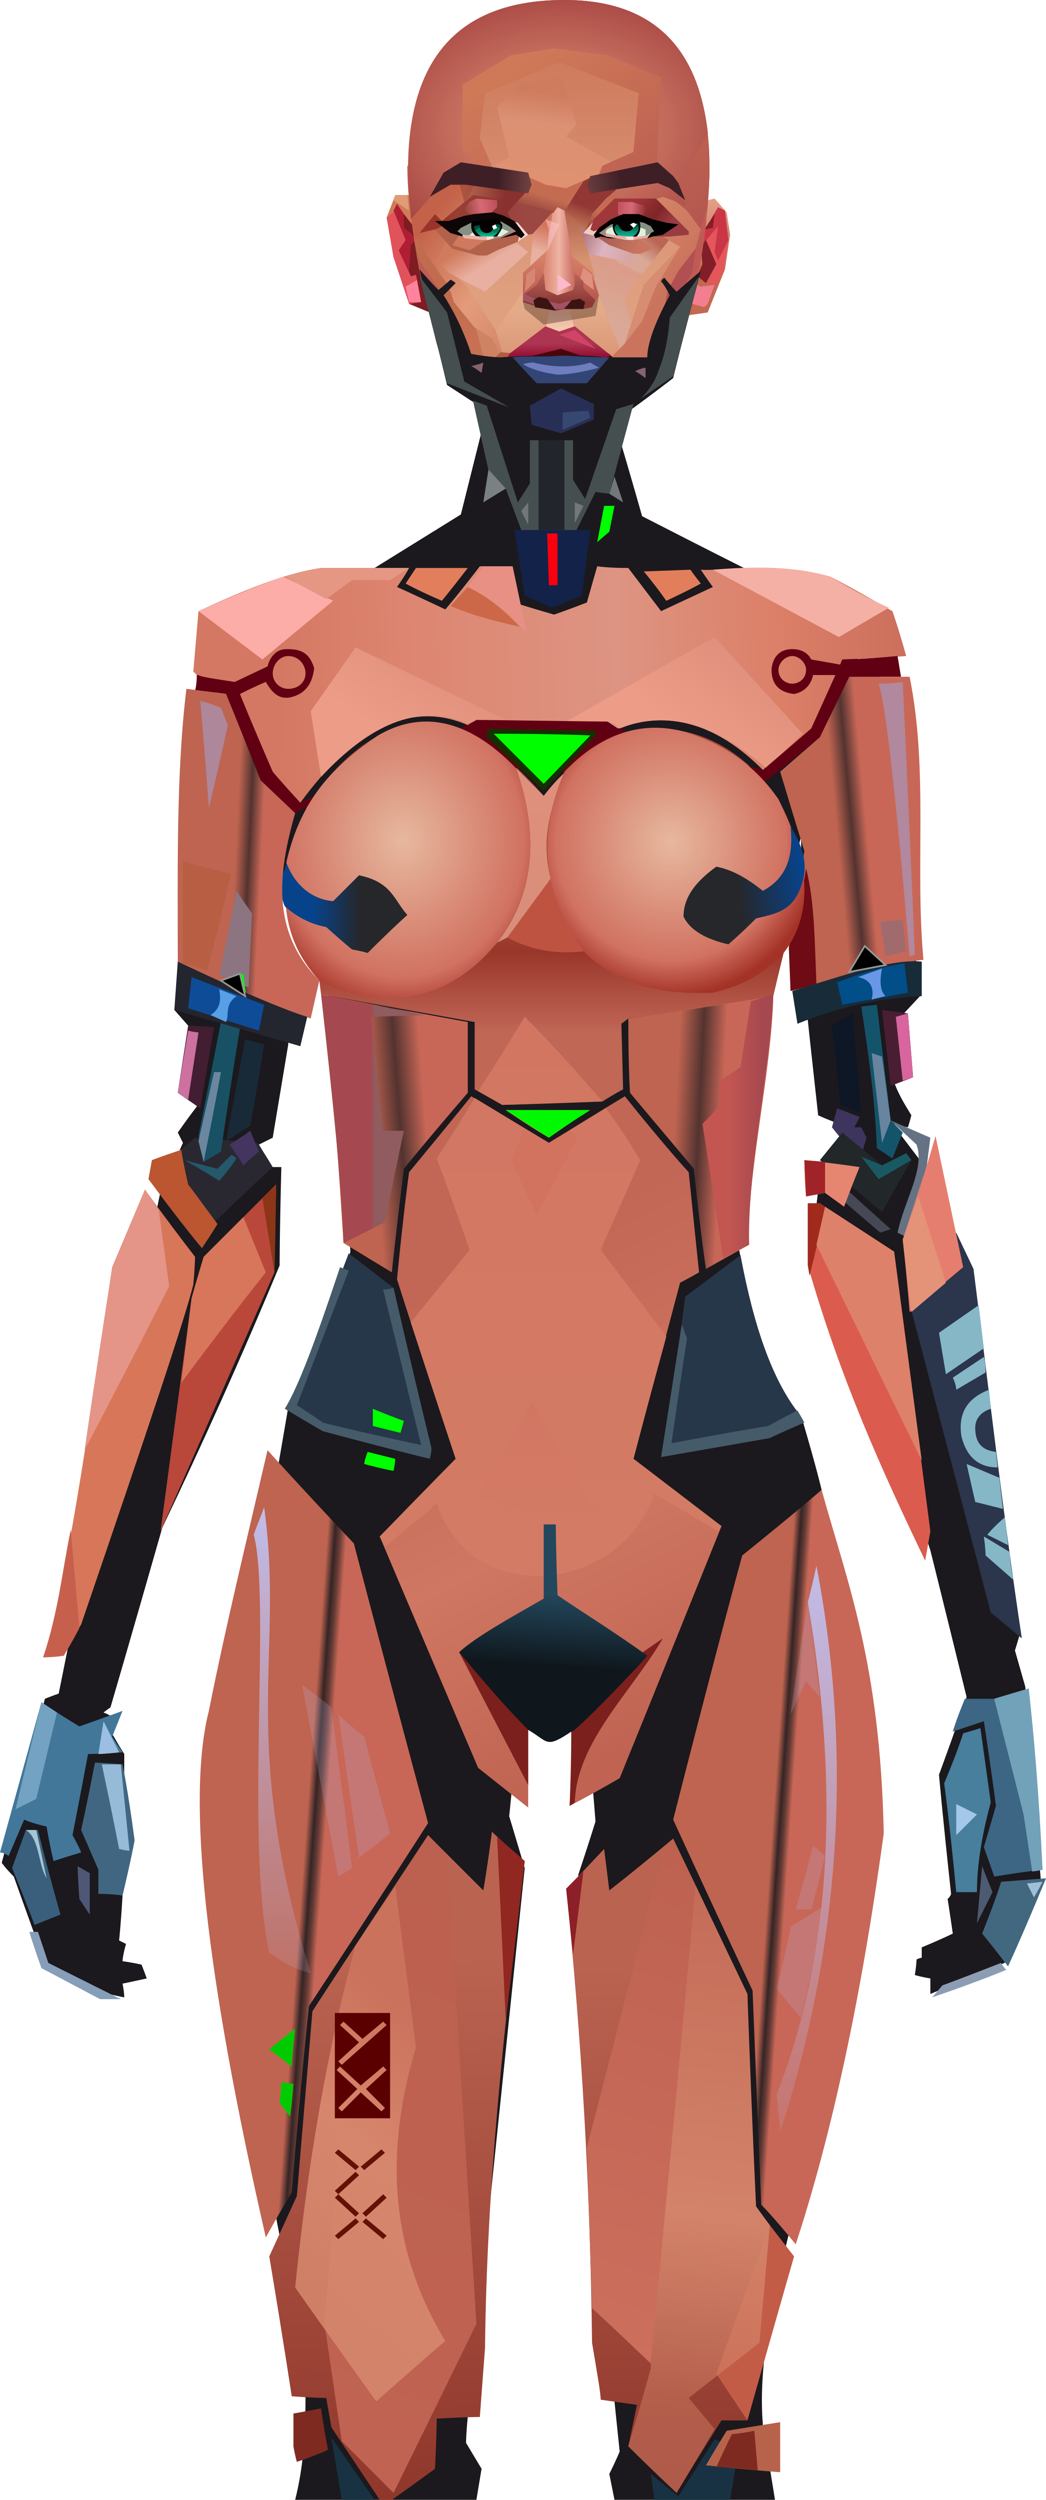 <?xml version="1.0" encoding="UTF-8" standalone="no"?>
<svg
   width="606"
   height="1448"
   viewBox="0 0 606 1448"
   version="1.1"
   id="svg707"
   sodipodi:docname="cb-layer-0051.svg"
   xmlns:inkscape="http://www.inkscape.org/namespaces/inkscape"
   xmlns:sodipodi="http://sodipodi.sourceforge.net/DTD/sodipodi-0.dtd"
   xmlns:xlink="http://www.w3.org/1999/xlink"
   xmlns="http://www.w3.org/2000/svg"
   xmlns:svg="http://www.w3.org/2000/svg">
  <sodipodi:namedview
     id="namedview709"
     pagecolor="#ffffff"
     bordercolor="#666666"
     borderopacity="1.0"
     inkscape:pageshadow="2"
     inkscape:pageopacity="0.0"
     inkscape:pagecheckerboard="0" />
  <defs
     id="defs402">
    <linearGradient
       x1="21.424"
       y1="0"
       x2="21.424"
       y2="26.566"
       id="id-25654"
       gradientTransform="scale(0.63,1.587)"
       gradientUnits="userSpaceOnUse">
      <stop
         stop-color="#E3A189"
         offset="0%"
         id="stop2" />
      <stop
         stop-color="#C36851"
         offset="100%"
         id="stop4" />
    </linearGradient>
    <linearGradient
       x1="97.239"
       y1="10.5"
       x2="97.239"
       y2="140.695"
       id="id-25655"
       gradientTransform="scale(0.83,1.205)"
       gradientUnits="userSpaceOnUse">
      <stop
         stop-color="#CC7457"
         offset="0%"
         id="stop7" />
      <stop
         stop-color="#DFA080"
         offset="100%"
         id="stop9" />
    </linearGradient>
    <linearGradient
       x1="174.849"
       y1="115.611"
       x2="164.823"
       y2="159.61"
       id="id-25656"
       gradientTransform="scale(0.844,1.185)"
       gradientUnits="userSpaceOnUse">
      <stop
         stop-color="#DC9580"
         offset="0%"
         id="stop12" />
      <stop
         stop-color="#DAA897"
         offset="100%"
         id="stop14" />
    </linearGradient>
    <linearGradient
       x1="125.083"
       y1="189.075"
       x2="114.9"
       y2="196.563"
       id="id-25657"
       gradientTransform="scale(1.302,0.768)"
       gradientUnits="userSpaceOnUse">
      <stop
         stop-color="#B96653"
         offset="0%"
         id="stop17" />
      <stop
         stop-color="#DAA897"
         offset="100%"
         id="stop19" />
    </linearGradient>
    <linearGradient
       x1="70.273"
       y1="249.462"
       x2="70.273"
       y2="316.06"
       id="id-25658"
       gradientTransform="scale(1.387,0.721)"
       gradientUnits="userSpaceOnUse">
      <stop
         stop-color="#E4AB89"
         offset="0%"
         id="stop22" />
      <stop
         stop-color="#D3876B"
         offset="100%"
         id="stop24" />
    </linearGradient>
    <linearGradient
       x1="22.969"
       y1="134.505"
       x2="127.395"
       y2="212.41"
       id="id-25659"
       gradientTransform="scale(1.056,0.947)"
       gradientUnits="userSpaceOnUse">
      <stop
         stop-color="#C36248"
         offset="0%"
         id="stop27" />
      <stop
         stop-color="#E39C7B"
         offset="37%"
         id="stop29" />
      <stop
         stop-color="#D78B6C"
         offset="58%"
         id="stop31" />
      <stop
         stop-color="#CB745D"
         offset="100%"
         id="stop33" />
    </linearGradient>
    <linearGradient
       x1="46.66"
       y1="146.605"
       x2="72.929"
       y2="190.05"
       id="id-25660"
       gradientTransform="scale(0.871,1.148)"
       gradientUnits="userSpaceOnUse">
      <stop
         stop-color="#C16C4E"
         offset="0%"
         id="stop36" />
      <stop
         stop-color="#CC7357"
         offset="100%"
         id="stop38" />
    </linearGradient>
    <linearGradient
       x1="92.882"
       y1="61.651"
       x2="84.63"
       y2="116.415"
       id="id-25661"
       gradientTransform="scale(1.12,0.893)"
       gradientUnits="userSpaceOnUse">
      <stop
         stop-color="#CF7C5E"
         offset="0%"
         id="stop41" />
      <stop
         stop-color="#DC9174"
         offset="36%"
         id="stop43" />
      <stop
         stop-color="#DF9170"
         offset="100%"
         id="stop45" />
    </linearGradient>
    <linearGradient
       x1="70.551"
       y1="38.238"
       x2="169.971"
       y2="146.835"
       id="id-25662"
       gradientTransform="scale(1.141,0.876)"
       gradientUnits="userSpaceOnUse">
      <stop
         stop-color="#D07958"
         offset="0%"
         id="stop48" />
      <stop
         stop-color="#B3554F"
         offset="100%"
         id="stop50" />
    </linearGradient>
    <linearGradient
       x1="94.549"
       y1="197.558"
       x2="93.034"
       y2="255.125"
       id="id-25663"
       gradientTransform="scale(1.122,0.891)"
       gradientUnits="userSpaceOnUse">
      <stop
         stop-color="#BF5B54"
         offset="0%"
         id="stop53" />
      <stop
         stop-color="#B05D48"
         offset="76%"
         id="stop55" />
      <stop
         stop-color="#9F3B3B"
         offset="100%"
         id="stop57" />
    </linearGradient>
    <radialGradient
       cx="84.875"
       cy="87.595"
       r="97.987"
       id="id-25664"
       fx="84.875"
       fy="87.595"
       gradientTransform="scale(1.169,0.855)"
       gradientUnits="userSpaceOnUse">
      <stop
         stop-color="#E69A7A"
         offset="0%"
         id="stop60" />
      <stop
         stop-color="#A64442"
         offset="100%"
         id="stop62" />
    </radialGradient>
    <linearGradient
       x1="68.461"
       y1="171.546"
       x2="61.941"
       y2="181.077"
       id="id-25665"
       gradientTransform="scale(1.475,0.678)"
       gradientUnits="userSpaceOnUse">
      <stop
         stop-color="#C46C52"
         offset="0%"
         id="stop65" />
      <stop
         stop-color="#9B4C40"
         offset="100%"
         id="stop67" />
    </linearGradient>
    <linearGradient
       x1="106.247"
       y1="171.105"
       x2="106.247"
       y2="186.92"
       id="id-25666"
       gradientTransform="scale(0.946,1.057)"
       gradientUnits="userSpaceOnUse">
      <stop
         stop-color="#E9B0A1"
         offset="0%"
         id="stop70" />
      <stop
         stop-color="#FDDAB5"
         offset="100%"
         id="stop72" />
    </linearGradient>
    <linearGradient
       x1="118.509"
       y1="128.544"
       x2="123.054"
       y2="114.584"
       id="id-25667"
       gradientTransform="scale(0.955,1.047)"
       gradientUnits="userSpaceOnUse">
      <stop
         stop-color="#C87F5D"
         offset="0%"
         id="stop75" />
      <stop
         stop-color="#923734"
         offset="100%"
         id="stop77" />
    </linearGradient>
    <linearGradient
       x1="17.909"
       y1="233.052"
       x2="44.075"
       y2="232.194"
       id="id-25668"
       gradientTransform="scale(1.865,0.536)"
       gradientUnits="userSpaceOnUse">
      <stop
         stop-color="#9A342B"
         offset="0%"
         id="stop80" />
      <stop
         stop-color="#9B4843"
         offset="100%"
         id="stop82" />
    </linearGradient>
    <linearGradient
       x1="37.428"
       y1="-7.602"
       x2="38.702"
       y2="25.516"
       id="id-25669"
       gradientTransform="scale(0.816,1.225)"
       gradientUnits="userSpaceOnUse">
      <stop
         stop-color="#A24E3F"
         offset="0%"
         id="stop85" />
      <stop
         stop-color="#D79370"
         offset="100%"
         id="stop87" />
    </linearGradient>
    <linearGradient
       x1="15.044"
       y1="17.609"
       x2="16.797"
       y2="7.093"
       id="id-25670"
       gradientTransform="scale(0.685,1.461)"
       gradientUnits="userSpaceOnUse">
      <stop
         stop-color="#E9B0A1"
         offset="0%"
         id="stop90" />
      <stop
         stop-color="#D3755A"
         offset="100%"
         id="stop92" />
    </linearGradient>
    <linearGradient
       x1="18.762"
       y1="29.315"
       x2="18.762"
       y2="66.838"
       id="id-25671"
       gradientTransform="scale(1.173,0.853)"
       gradientUnits="userSpaceOnUse">
      <stop
         stop-color="#DB886C"
         offset="0%"
         id="stop95" />
      <stop
         stop-color="#B5524B"
         offset="100%"
         id="stop97" />
    </linearGradient>
    <linearGradient
       x1="17.737"
       y1="18.704"
       x2="49.986"
       y2="18.704"
       id="id-25672"
       gradientTransform="scale(0.62,1.612)"
       gradientUnits="userSpaceOnUse">
      <stop
         stop-color="#D67E6A"
         offset="0%"
         id="stop100" />
      <stop
         stop-color="#EFB4A4"
         offset="50%"
         id="stop102" />
      <stop
         stop-color="#C36257"
         offset="100%"
         id="stop104" />
    </linearGradient>
    <linearGradient
       x1="15.199"
       y1="52.505"
       x2="15.199"
       y2="76.214"
       id="id-25673"
       gradientTransform="scale(1.382,0.724)"
       gradientUnits="userSpaceOnUse">
      <stop
         stop-color="#BD645A"
         offset="0%"
         id="stop107" />
      <stop
         stop-color="#8B3937"
         offset="100%"
         id="stop109" />
    </linearGradient>
    <linearGradient
       x1="40.554"
       y1="608.841"
       x2="31.058"
       y2="608.841"
       id="id-25674"
       gradientTransform="scale(2.793,0.358)"
       gradientUnits="userSpaceOnUse">
      <stop
         stop-color="#E29579"
         offset="0%"
         id="stop112" />
      <stop
         stop-color="#DFA58F"
         offset="100%"
         id="stop114" />
    </linearGradient>
    <linearGradient
       x1="57.806"
       y1="365.32"
       x2="70.899"
       y2="376.276"
       id="id-25675"
       gradientTransform="scale(1.572,0.636)"
       gradientUnits="userSpaceOnUse">
      <stop
         stop-color="#C87458"
         offset="0%"
         id="stop117" />
      <stop
         stop-color="#DE987A"
         offset="52%"
         id="stop119" />
      <stop
         stop-color="#BE6A4C"
         offset="100%"
         id="stop121" />
    </linearGradient>
    <linearGradient
       x1="31.319"
       y1="181.262"
       x2="42.517"
       y2="193.321"
       id="id-25676"
       gradientTransform="scale(1.231,0.813)"
       gradientUnits="userSpaceOnUse">
      <stop
         stop-color="#D07B5C"
         offset="0%"
         id="stop124" />
      <stop
         stop-color="#E9B0A1"
         offset="100%"
         id="stop126" />
    </linearGradient>
    <linearGradient
       x1="89.345"
       y1="175.537"
       x2="113.564"
       y2="181.855"
       id="id-25677"
       gradientTransform="scale(1.254,0.798)"
       gradientUnits="userSpaceOnUse">
      <stop
         stop-color="#AF797F"
         offset="0%"
         id="stop129" />
      <stop
         stop-color="#DDB5C1"
         offset="47%"
         id="stop131" />
      <stop
         stop-color="#D6A6A6"
         offset="100%"
         id="stop133" />
    </linearGradient>
    <linearGradient
       x1="78.139"
       y1="226.823"
       x2="89.896"
       y2="228.782"
       id="id-25678"
       gradientTransform="scale(1.633,0.612)"
       gradientUnits="userSpaceOnUse">
      <stop
         stop-color="#AB6155"
         offset="0%"
         id="stop136" />
      <stop
         stop-color="#C8745E"
         offset="100%"
         id="stop138" />
    </linearGradient>
    <linearGradient
       x1="85.349"
       y1="199.272"
       x2="102.701"
       y2="204.584"
       id="id-25679"
       gradientTransform="scale(1.61,0.621)"
       gradientUnits="userSpaceOnUse">
      <stop
         stop-color="#A0373A"
         offset="0%"
         id="stop141" />
      <stop
         stop-color="#7F2528"
         offset="63%"
         id="stop143" />
      <stop
         stop-color="#993B43"
         offset="100%"
         id="stop145" />
    </linearGradient>
    <linearGradient
       x1="115.812"
       y1="160.242"
       x2="101.73"
       y2="159.329"
       id="id-25680"
       gradientTransform="scale(1.304,0.767)"
       gradientUnits="userSpaceOnUse">
      <stop
         stop-color="#86292C"
         offset="0%"
         id="stop148" />
      <stop
         stop-color="#D56A75"
         offset="51%"
         id="stop150" />
      <stop
         stop-color="#BE4F5A"
         offset="100%"
         id="stop152" />
    </linearGradient>
    <linearGradient
       x1="31.371"
       y1="149.007"
       x2="52.634"
       y2="150.401"
       id="id-25681"
       gradientTransform="scale(1.291,0.775)"
       gradientUnits="userSpaceOnUse">
      <stop
         stop-color="#974537"
         offset="0%"
         stop-opacity="0.483"
         id="stop155" />
      <stop
         stop-color="#89312E"
         offset="100%"
         id="stop157" />
    </linearGradient>
    <linearGradient
       x1="30.971"
       y1="174.937"
       x2="44.048"
       y2="173.629"
       id="id-25682"
       gradientTransform="scale(1.453,0.688)"
       gradientUnits="userSpaceOnUse">
      <stop
         stop-color="#97443B"
         offset="0%"
         id="stop160" />
      <stop
         stop-color="#D56A75"
         offset="51%"
         id="stop162" />
      <stop
         stop-color="#BE4F5A"
         offset="100%"
         id="stop164" />
    </linearGradient>
    <linearGradient
       x1="19.272"
       y1="14.217"
       x2="19.272"
       y2="8.821"
       id="id-25683"
       gradientTransform="scale(1.038,0.964)"
       gradientUnits="userSpaceOnUse">
      <stop
         stop-color="#15B095"
         offset="0%"
         id="stop167" />
      <stop
         stop-color="#006A4B"
         offset="100%"
         id="stop169" />
    </linearGradient>
    <linearGradient
       x1="22.001"
       y1="20.643"
       x2="22.001"
       y2="15.032"
       id="id-25684"
       gradientTransform="scale(1.376,0.727)"
       gradientUnits="userSpaceOnUse">
      <stop
         stop-color="#1AD9B7"
         offset="0%"
         id="stop172" />
      <stop
         stop-color="#007E59"
         offset="100%"
         id="stop174" />
    </linearGradient>
    <linearGradient
       x1="15.103"
       y1="58.901"
       x2="19.699"
       y2="60.739"
       id="id-25685"
       gradientTransform="scale(1.915,0.522)"
       gradientUnits="userSpaceOnUse">
      <stop
         stop-color="#6B201B"
         offset="0%"
         id="stop177" />
      <stop
         stop-color="#833528"
         offset="100%"
         stop-opacity="0.686"
         id="stop179" />
    </linearGradient>
    <linearGradient
       x1="14.087"
       y1="29.098"
       x2="14.087"
       y2="17.321"
       id="id-25686"
       gradientTransform="scale(1.732,0.577)"
       gradientUnits="userSpaceOnUse">
      <stop
         stop-color="#971137"
         offset="0%"
         id="stop182" />
      <stop
         stop-color="#AD3552"
         offset="100%"
         id="stop184" />
    </linearGradient>
    <linearGradient
       x1="54.056"
       y1="19.831"
       x2="69.283"
       y2="18.414"
       id="id-25687"
       gradientTransform="scale(1.61,0.621)"
       gradientUnits="userSpaceOnUse">
      <stop
         stop-color="#724242"
         offset="0%"
         id="stop187" />
      <stop
         stop-color="#3E1F26"
         offset="100%"
         id="stop189" />
    </linearGradient>
    <linearGradient
       x1="34.351"
       y1="19.58"
       x2="23.015"
       y2="19.237"
       id="id-25688"
       gradientTransform="scale(1.718,0.582)"
       gradientUnits="userSpaceOnUse">
      <stop
         stop-color="#724242"
         offset="0%"
         id="stop192" />
      <stop
         stop-color="#3E1F26"
         offset="100%"
         id="stop194" />
    </linearGradient>
    <linearGradient
       x1="117.269"
       y1="45.472"
       x2="119.662"
       y2="239.324"
       id="id-25689"
       gradientTransform="scale(0.618,1.617)"
       gradientUnits="userSpaceOnUse">
      <stop
         stop-color="#BB6351"
         offset="0%"
         id="stop197" />
      <stop
         stop-color="#90372C"
         offset="100%"
         id="stop199" />
    </linearGradient>
    <linearGradient
       x1="401.046"
       y1="44.858"
       x2="403.283"
       y2="226.03"
       id="id-25690"
       gradientTransform="scale(0.59,1.694)"
       gradientUnits="userSpaceOnUse">
      <stop
         stop-color="#BB6351"
         offset="0%"
         id="stop202" />
      <stop
         stop-color="#90372C"
         offset="100%"
         id="stop204" />
    </linearGradient>
    <linearGradient
       x1="147.151"
       y1="184.068"
       x2="174.617"
       y2="-99.747"
       id="id-25691"
       gradientTransform="scale(0.481,2.081)"
       gradientUnits="userSpaceOnUse">
      <stop
         stop-color="#C06352"
         offset="0%"
         id="stop207" />
      <stop
         stop-color="#BA5E4E"
         offset="100%"
         id="stop209" />
    </linearGradient>
    <linearGradient
       x1="122.76"
       y1="51.104"
       x2="96.998"
       y2="150.933"
       id="id-25692"
       gradientTransform="scale(0.54,1.851)"
       gradientUnits="userSpaceOnUse">
      <stop
         stop-color="#CB725D"
         offset="0%"
         id="stop212" />
      <stop
         stop-color="#D6866C"
         offset="48%"
         id="stop214" />
      <stop
         stop-color="#D6896E"
         offset="100%"
         stop-opacity="0.854"
         id="stop216" />
    </linearGradient>
    <linearGradient
       x1="520.995"
       y1="-51.296"
       x2="515.898"
       y2="159.372"
       id="id-25693"
       gradientTransform="scale(0.483,2.072)"
       gradientUnits="userSpaceOnUse">
      <stop
         stop-color="#B95A4B"
         offset="0%"
         id="stop219" />
      <stop
         stop-color="#D38369"
         offset="75%"
         id="stop221" />
      <stop
         stop-color="#D5856B"
         offset="100%"
         stop-opacity="0.452"
         id="stop223" />
    </linearGradient>
    <linearGradient
       x1="467.849"
       y1="140.212"
       x2="478.92"
       y2="-27.241"
       id="id-25694"
       gradientTransform="scale(0.455,2.197)"
       gradientUnits="userSpaceOnUse">
      <stop
         stop-color="#CD6F5D"
         offset="0%"
         id="stop226" />
      <stop
         stop-color="#BA5E4E"
         offset="100%"
         id="stop228" />
    </linearGradient>
    <filter
       width="2.333"
       height="2.714"
       x="-0.667"
       y="-0.857"
       id="id-25695"
       filterUnits="objectBoundingBox">
      <feMorphology
         result="id-25696"
         in="SourceAlpha"
         operator="dilate"
         radius="2"
         id="feMorphology231" />
      <feOffset
         result="id-25697"
         in="SourceGraphic"
         dx="0"
         dy="0"
         id="feOffset233" />
      <feGaussianBlur
         result="id-25699"
         in="SourceGraphic"
         stdDeviation="5"
         id="feGaussianBlur235" />
      <feColorMatrix
         in="SourceGraphic"
         type="matrix"
         values="0 0 0 0 0 0 0 0 0 1 0 0 0 0 0 0 0 0 1 0"
         id="feColorMatrix237" />
    </filter>
    <path
       d="m 216,660 c 12,5 18,7 18,7 -1,4 -2,7 -2,7 l -16,-4 c 0,-7 0,-10 0,-10 z"
       id="id-25702" />
    <path
       d="m 216,660 c 12,5 18,7 18,7 -1,4 -2,7 -2,7 l -16,-4 c 0,-7 0,-10 0,-10 z"
       id="path241" />
    <filter
       width="2.333"
       height="3.182"
       x="-0.667"
       y="-1.091"
       id="id-25704"
       filterUnits="objectBoundingBox">
      <feMorphology
         result="id-25696"
         in="SourceAlpha"
         operator="dilate"
         radius="2"
         id="feMorphology243" />
      <feOffset
         result="id-25697"
         in="SourceGraphic"
         dx="0"
         dy="0"
         id="feOffset245" />
      <feGaussianBlur
         result="id-25699"
         in="SourceGraphic"
         stdDeviation="5"
         id="feGaussianBlur247" />
      <feColorMatrix
         in="SourceGraphic"
         type="matrix"
         values="0 0 0 0 0 0 0 0 0 1 0 0 0 0 0 0 0 0 1 0"
         id="feColorMatrix249" />
    </filter>
    <path
       d="m 211,692 c 11,3 17,4 17,4 1,-5 1,-7 1,-7 l -16,-4 c -2,5 -2,7 -2,7 z"
       id="id-25711" />
    <path
       d="m 211,692 c 11,3 17,4 17,4 1,-5 1,-7 1,-7 l -16,-4 c -2,5 -2,7 -2,7 z"
       id="path253" />
    <linearGradient
       x1="345.854"
       y1="484.159"
       x2="294.443"
       y2="269.948"
       id="id-25713"
       gradientTransform="scale(0.693,1.443)"
       gradientUnits="userSpaceOnUse">
      <stop
         stop-color="#C06352"
         offset="0%"
         id="stop255" />
      <stop
         stop-color="#CF7762"
         offset="46%"
         id="stop257" />
      <stop
         stop-color="#C26655"
         offset="100%"
         id="stop259" />
    </linearGradient>
    <linearGradient
       x1="184.53"
       y1="231.588"
       x2="184.53"
       y2="310.679"
       id="id-25714"
       gradientTransform="scale(1.151,0.869)"
       gradientUnits="userSpaceOnUse">
      <stop
         stop-color="#A8483A"
         offset="0%"
         id="stop262" />
      <stop
         stop-color="#99362A"
         offset="32%"
         id="stop264" />
      <stop
         stop-color="#B85C4D"
         offset="85%"
         id="stop266" />
      <stop
         stop-color="#C06756"
         offset="100%"
         id="stop268" />
    </linearGradient>
    <linearGradient
       x1="276.308"
       y1="204.033"
       x2="276.308"
       y2="437.053"
       id="id-25715"
       gradientTransform="scale(0.782,1.279)"
       gradientUnits="userSpaceOnUse">
      <stop
         stop-color="#D27662"
         offset="0%"
         id="stop271" />
      <stop
         stop-color="#D37B65"
         offset="100%"
         id="stop273" />
    </linearGradient>
    <linearGradient
       x1="235.027"
       y1="553.688"
       x2="232.683"
       y2="592.363"
       id="id-25716"
       gradientTransform="scale(0.93,1.075)"
       gradientUnits="userSpaceOnUse">
      <stop
         stop-color="#23475C"
         offset="0%"
         id="stop276" />
      <stop
         stop-color="#0F171D"
         offset="100%"
         id="stop278" />
    </linearGradient>
    <linearGradient
       x1="211.5"
       y1="484"
       x2="211.5"
       y2="554.84"
       id="id-25717"
       gradientUnits="userSpaceOnUse">
      <stop
         stop-color="#D27662"
         offset="0%"
         id="stop281" />
      <stop
         stop-color="#D37B65"
         offset="100%"
         id="stop283" />
    </linearGradient>
    <linearGradient
       x1="197.288"
       y1="232.84"
       x2="156.344"
       y2="238.689"
       id="id-25718"
       gradientTransform="scale(0.727,1.376)"
       gradientUnits="userSpaceOnUse">
      <stop
         stop-color="#C86757"
         offset="0%"
         id="stop286" />
      <stop
         stop-color="#C46654"
         offset="49%"
         stop-opacity="0.332"
         id="stop288" />
      <stop
         stop-color="#BF6450"
         offset="100%"
         id="stop290" />
    </linearGradient>
    <linearGradient
       x1="176.918"
       y1="206.559"
       x2="173.2"
       y2="206.559"
       id="id-25719"
       gradientTransform="scale(0.645,1.549)"
       gradientUnits="userSpaceOnUse">
      <stop
         stop-color="#905C5F"
         offset="0%"
         id="stop293" />
      <stop
         stop-color="#A6484F"
         offset="100%"
         id="stop295" />
    </linearGradient>
    <linearGradient
       x1="431.686"
       y1="241.462"
       x2="394.821"
       y2="238.006"
       id="id-25720"
       gradientTransform="scale(0.729,1.371)"
       gradientUnits="userSpaceOnUse">
      <stop
         stop-color="#C86757"
         offset="0%"
         id="stop298" />
      <stop
         stop-color="#C46654"
         offset="49%"
         stop-opacity="0.332"
         id="stop300" />
      <stop
         stop-color="#BF6450"
         offset="100%"
         id="stop302" />
    </linearGradient>
    <linearGradient
       x1="653.786"
       y1="167.981"
       x2="615.769"
       y2="167.981"
       id="id-25721"
       gradientTransform="scale(0.518,1.932)"
       gradientUnits="userSpaceOnUse">
      <stop
         stop-color="#A6484F"
         offset="0%"
         id="stop305" />
      <stop
         stop-color="#C35651"
         offset="100%"
         id="stop307" />
    </linearGradient>
    <linearGradient
       x1="325.114"
       y1="137.191"
       x2="329.564"
       y2="73.63"
       id="id-25722"
       gradientTransform="scale(0.629,1.589)"
       gradientUnits="userSpaceOnUse">
      <stop
         stop-color="#D78E7B"
         offset="0%"
         id="stop310" />
      <stop
         stop-color="#E0907C"
         offset="100%"
         id="stop312" />
    </linearGradient>
    <linearGradient
       x1="243.051"
       y1="111.798"
       x2="33.728"
       y2="114.176"
       id="id-25723"
       gradientTransform="scale(1.736,0.576)"
       gradientUnits="userSpaceOnUse">
      <stop
         stop-color="#CC6F5C"
         offset="0%"
         id="stop315" />
      <stop
         stop-color="#DC8069"
         offset="21%"
         id="stop317" />
      <stop
         stop-color="#DD9482"
         offset="46%"
         id="stop319" />
      <stop
         stop-color="#DD8570"
         offset="80%"
         id="stop321" />
      <stop
         stop-color="#D47863"
         offset="100%"
         id="stop323" />
    </linearGradient>
    <linearGradient
       x1="212.48"
       y1="121.373"
       x2="255.336"
       y2="90.761"
       id="id-25724"
       gradientTransform="scale(1.343,0.745)"
       gradientUnits="userSpaceOnUse">
      <stop
         stop-color="#ED9C87"
         offset="0%"
         id="stop326" />
      <stop
         stop-color="#E0907C"
         offset="100%"
         id="stop328" />
    </linearGradient>
    <linearGradient
       x1="103.237"
       y1="123.974"
       x2="141.902"
       y2="83.468"
       id="id-25725"
       gradientTransform="scale(1.227,0.815)"
       gradientUnits="userSpaceOnUse">
      <stop
         stop-color="#ED9C87"
         offset="0%"
         id="stop331" />
      <stop
         stop-color="#E0907C"
         offset="100%"
         id="stop333" />
    </linearGradient>
    <linearGradient
       x1="590.543"
       y1="99.757"
       x2="565.962"
       y2="104.673"
       id="id-25726"
       gradientTransform="scale(0.675,1.481)"
       gradientUnits="userSpaceOnUse">
      <stop
         stop-color="#C86757"
         offset="0%"
         id="stop336" />
      <stop
         stop-color="#C46654"
         offset="49%"
         stop-opacity="0.332"
         id="stop338" />
      <stop
         stop-color="#BF6450"
         offset="100%"
         id="stop340" />
    </linearGradient>
    <radialGradient
       cx="138.415"
       cy="149.573"
       r="96.538"
       id="id-25727"
       fx="138.415"
       fy="149.573"
       gradientTransform="scale(0.942,1.062)"
       gradientUnits="userSpaceOnUse">
      <stop
         stop-color="#E7B89E"
         offset="0%"
         id="stop343" />
      <stop
         stop-color="#D17262"
         offset="77%"
         id="stop345" />
      <stop
         stop-color="#A43227"
         offset="100%"
         id="stop347" />
    </radialGradient>
    <radialGradient
       cx="290.039"
       cy="157.142"
       r="87.725"
       id="id-25728"
       fx="290.039"
       fy="157.142"
       gradientTransform="scale(0.985,1.016)"
       gradientUnits="userSpaceOnUse">
      <stop
         stop-color="#E7B89E"
         offset="0%"
         id="stop350" />
      <stop
         stop-color="#D17262"
         offset="77%"
         id="stop352" />
      <stop
         stop-color="#A43227"
         offset="100%"
         id="stop354" />
    </radialGradient>
    <linearGradient
       x1="88.455"
       y1="234.645"
       x2="66.212"
       y2="234.645"
       id="id-25729"
       gradientTransform="scale(1.188,0.842)"
       gradientUnits="userSpaceOnUse">
      <stop
         stop-color="#26272B"
         offset="0%"
         id="stop357" />
      <stop
         stop-color="#07438B"
         offset="100%"
         id="stop359" />
    </linearGradient>
    <linearGradient
       x1="357.48"
       y1="187.955"
       x2="320.173"
       y2="193.482"
       id="id-25730"
       gradientTransform="scale(1.016,0.984)"
       gradientUnits="userSpaceOnUse">
      <stop
         stop-color="#07438B"
         offset="0%"
         id="stop362" />
      <stop
         stop-color="#26272B"
         offset="100%"
         id="stop364" />
    </linearGradient>
    <linearGradient
       x1="73.77"
       y1="111.64"
       x2="51.235"
       y2="109.136"
       id="id-25731"
       gradientTransform="scale(0.655,1.526)"
       gradientUnits="userSpaceOnUse">
      <stop
         stop-color="#C86757"
         offset="0%"
         id="stop367" />
      <stop
         stop-color="#C46654"
         offset="49%"
         stop-opacity="0.332"
         id="stop369" />
      <stop
         stop-color="#BF6450"
         offset="100%"
         id="stop371" />
    </linearGradient>
    <linearGradient
       x1="132.103"
       y1="127.713"
       x2="112.455"
       y2="122.801"
       id="id-25732"
       gradientTransform="scale(0.539,1.857)"
       gradientUnits="userSpaceOnUse">
      <stop
         stop-color="#C86757"
         offset="0%"
         id="stop374" />
      <stop
         stop-color="#C46654"
         offset="34%"
         stop-opacity="0.440"
         id="stop376" />
      <stop
         stop-color="#C26552"
         offset="61%"
         stop-opacity="0.154"
         id="stop378" />
      <stop
         stop-color="#BF6450"
         offset="100%"
         id="stop380" />
    </linearGradient>
    <linearGradient
       x1="643.26"
       y1="132.22"
       x2="624.788"
       y2="127.602"
       id="id-25733"
       gradientTransform="scale(0.528,1.893)"
       gradientUnits="userSpaceOnUse">
      <stop
         stop-color="#C86757"
         offset="0%"
         id="stop383" />
      <stop
         stop-color="#C46654"
         offset="34%"
         stop-opacity="0.440"
         id="stop385" />
      <stop
         stop-color="#C26552"
         offset="61%"
         stop-opacity="0.154"
         id="stop387" />
      <stop
         stop-color="#BF6450"
         offset="100%"
         id="stop389" />
    </linearGradient>
    <linearGradient
       x1="1078.646"
       y1="21.828"
       x2="1078.646"
       y2="128.685"
       id="id-25734"
       gradientTransform="scale(0.326,3.07)"
       gradientUnits="userSpaceOnUse">
      <stop
         stop-color="#C1BDEA"
         offset="0%"
         id="stop392" />
      <stop
         stop-color="#BEB6DF"
         offset="100%"
         stop-opacity="0.166"
         id="stop394" />
    </linearGradient>
    <linearGradient
       x1="135.868"
       y1="11.537"
       x2="135.868"
       y2="105.93"
       id="id-25735"
       gradientTransform="scale(0.35,2.86)"
       gradientUnits="userSpaceOnUse">
      <stop
         stop-color="#C1BDEA"
         offset="0%"
         id="stop397" />
      <stop
         stop-color="#BEB6DF"
         offset="100%"
         stop-opacity="0.166"
         id="stop399" />
    </linearGradient>
  </defs>
  <g
     id="id-25736">
    <g
       transform="translate(224)"
       id="id-25737">
      <g
         transform="translate(172,115)"
         id="id-25738">
        <polygon
           points="25,8 27,21 24,41 14,66 0,68 14,1 18,0 "
           fill="url(#id-25654)"
           id="id-25739"
           style="fill:url(#id-25654)" />
        <polygon
           points="23,42 26,24 20,12 12,22 12,48 19,50 "
           fill="#e5565a"
           id="id-25740" />
        <polygon
           points="20,5 24,7 26,24 20,36 18,31 20,16 9,29 11,21 17,10 "
           fill="#cb3646"
           id="id-25741" />
        <polygon
           points="8,45 13,49 19,38 13,24 10,28 11,38 "
           fill="#811e27"
           id="id-25742" />
        <polygon
           points="18,9 12,18 17,17 "
           fill="#871d26"
           id="id-25743" />
        <polygon
           points="8,50 5,61 12,63 14,61 18,50 10,51 "
           fill="#f27e8f"
           id="id-25744" />
      </g>
      <g
         transform="translate(0,113)"
         id="id-25745">
        <polygon
           points="0,13 4,36 13,63 25,67 13,0 5,0 "
           fill="#d07c59"
           id="id-25746" />
        <polygon
           points="4,36 13,63 25,67 13,24 5,9 0,13 "
           fill="#e0535b"
           id="polygon412" />
        <polygon
           points="7,32 11,26 4,9 6,5 16,20 17,29 18,46 14,47 "
           fill="#b01e34"
           id="id-25748" />
        <polygon
           points="18,49 11,53 13,62 20,62 "
           fill="#fe839e"
           id="id-25749" />
        <polygon
           points="20,62 17,46 14,47 13,44 14,29 17,26 14,22 10,19 10,11 17,20 25,68 13,63 "
           fill="#7e1b23"
           id="id-25750" />
        <polygon
           points="5,0 12,0 13,9 4,3 "
           fill="#e19b77"
           id="id-25751" />
      </g>
      <path
         d="M 29,199 C 21,167 16,144 15,130 4,44 33,0 103,0 c 77,0 88,63 83,119 -3,38 -13,72 -16,83 -1,4 -3,11 -6,15 -13,17 -52,36 -65,36 -11,0 -45,-10 -63,-35 -2,-3 -4,-10 -7,-19 z"
         fill="url(#id-25655)"
         id="id-25752"
         style="fill:url(#id-25655)" />
      <polygon
         points="143,194 134,203 117,159 118,140 127,137 164,137 138,172 "
         fill="url(#id-25656)"
         id="id-25753"
         style="fill:url(#id-25656)" />
      <polygon
         points="134,152 127,137 166,136 148,159 "
         fill="url(#id-25657)"
         id="polygon421"
         style="fill:url(#id-25657)" />
      <polygon
         points="122,169 136,204 132,209 108,207 75,207 67,207 59,198 79,169 "
         fill="url(#id-25658)"
         id="id-25755"
         style="fill:url(#id-25658)" />
      <path
         d="M 29,199 C 22,171 18,151 16,139 13,120 12,107 12,97 c 0,0 0,-1 0,-1 l 42,5 -25,50 17,14 17,26 5,16 9,7 51,-5 10,-10 11,-34 21,-22 -15,-9 -4,-29 36,-5 c 0,0 0,1 0,1 0,6 -1,12 -1,18 -3,38 -13,72 -16,83 -1,4 -3,11 -6,15 -13,17 -52,36 -65,36 -11,0 -45,-10 -63,-35 -2,-3 -4,-10 -7,-19 z"
         fill="url(#id-25659)"
         id="path424"
         style="fill:url(#id-25659)" />
      <polygon
         points="170,143 156,166 148,186 138,199 149,165 "
         fill="#d68d71"
         id="polygon426" />
      <polygon
         points="69,211 80,220 62,220 50,215 50,189 61,196 "
         fill="#ce8362"
         id="id-25758" />
      <path
         d="M 29,199 19,157 c -1,-6 -2,-10 -2,-13 -1,-3 -1,-5 -1,-7 l 20,29 3,9 13,16 6,23 15,6 21,-4 10,33 c -1,3 -3,4 -5,4 -11,0 -45,-10 -63,-35 -2,-3 -4,-10 -7,-19 z"
         fill="url(#id-25660)"
         id="path429"
         style="fill:url(#id-25660)" />
      <polygon
         points="97,109 107,110 123,103 146,97 132,95 104,79 110,72 101,43 77,49 64,62 71,91 62,96 89,105 "
         fill="url(#id-25661)"
         id="id-25760"
         style="fill:url(#id-25661)" />
      <path
         d="m 14,127 c 0,-1 0,-2 0,-2 C 5,42 35,0 103,0 c 77,0 88,63 83,119 0,1 -1,5 -3,15 l -9,-12 -31,-25 -22,9 4,-10 18,-8 3,-34 -46,-18 -43,18 -3,26 9,21 H 35 Z"
         fill="url(#id-25662)"
         id="path432"
         style="fill:url(#id-25662)" />
      <path
         d="m 29,199 c -7,-28 -11,-48 -13,-60 0,0 0,0 0,0 l 3,12 16,23 7,30 20,32 14,2 13,10 15,1 47,-27 7,-30 5,-24 16,-24 7,-26 c 0,1 0,1 0,1 0,2 -1,6 -1,10 0,0 0,1 0,1 -4,33 -12,62 -15,72 -1,4 -3,11 -6,15 -13,17 -52,36 -65,36 -11,0 -45,-10 -63,-35 -2,-3 -4,-10 -7,-19 z"
         fill="url(#id-25663)"
         id="path434"
         style="fill:url(#id-25663)" />
      <path
         d="m 14,127 c 0,-1 0,-2 0,-2 C 5,42 35,0 103,0 c 58,0 78,35 83,76 0,0 0,1 0,2 l -19,31 7,10 -14,-5 -39,13 10,-17 25,-4 3,-61 L 128,32 97,28 72,32 44,49 v 38 l 11,11 -26,12 z"
         fill="url(#id-25664)"
         id="path436"
         style="fill:url(#id-25664)" />
      <polygon
         points="81,102 92,107 104,109 120,102 138,120 113,136 99,124 81,136 64,118 "
         fill="url(#id-25665)"
         id="id-25764"
         style="fill:url(#id-25665)" />
      <polygon
         points="105,175 109,191 98,194 92,191 95,177 "
         fill="url(#id-25666)"
         id="polygon439"
         style="fill:url(#id-25666)" />
      <polygon
         points="118,103 133,110 127,115 119,124 114,137 102,124 114,105 "
         fill="url(#id-25667)"
         id="id-25766"
         style="fill:url(#id-25667)" />
      <polygon
         points="75,117 50,113 32,128 28,124 19,135 36,131 75,136 82,136 87,135 99,123 "
         fill="url(#id-25668)"
         id="id-25767"
         style="fill:url(#id-25668)" />
      <path
         d="m 150,230 c 0,0 0,0 0,0 -17,13 -41,23 -51,23 -7,0 -26,-5 -43,-16 0,0 0,0 0,0 l 26,10 21,2 z"
         fill="#903f36"
         id="path443" />
      <g
         transform="translate(79,120)"
         id="id-25769">
        <polygon
           points="42,41 16,34 18,5 24,2 33,10 "
           fill="url(#id-25669)"
           id="id-25770"
           style="fill:url(#id-25669)" />
        <polygon
           points="17,3 19,5 18,29 4,35 6,15 "
           fill="url(#id-25670)"
           id="id-25771"
           style="fill:url(#id-25670)" />
        <polygon
           points="12,68 42,63 44,51 0,55 1,59 "
           fill="#381f12"
           opacity="0.365"
           id="id-25772" />
        <polygon
           points="0,38 14,25 27,27 40,38 44,51 40,57 0,55 0,49 "
           fill="url(#id-25671)"
           id="id-25773"
           style="fill:url(#id-25671)" />
        <polygon
           points="41,48 40,39 35,35 33,42 "
           fill="#df907e"
           id="id-25774" />
        <polygon
           points="7,35 2,39 1,49 7,43 "
           fill="#d78673"
           id="id-25775" />
        <polygon
           points="30,49 31,45 24,2 20,0 17,4 11,43 12,48 21,52 "
           fill="url(#id-25672)"
           id="id-25776"
           style="fill:url(#id-25672)" />
        <polygon
           points="35,47 42,54 40,58 35,59 25,58 24,59 19,60 18,59 6,57 0,55 0,51 8,45 12,38 13,48 20,51 29,48 30,45 30,38 35,43 "
           fill="url(#id-25673)"
           id="id-25777"
           style="fill:url(#id-25673)" />
        <polygon
           points="23,59 18,59 16,57 6,56 0,54 0,50 9,54 12,54 21,56 28,54 33,57 25,57 "
           fill="#a05463"
           id="polygon453" />
        <polygon
           points="9,52 14,53 19,60 7,58 6,54 "
           fill="#3b1313"
           id="id-25779" />
        <polygon
           points="33,53 36,55 35,59 24,59 28,54 "
           fill="#3b1313"
           id="id-25780" />
        <polygon
           points="14,26 21,10 13,7 15,13 "
           fill="#ffc9d8"
           opacity="0.502"
           id="id-25781" />
        <polygon
           points="28,45 20,49 20,39 "
           fill="#ffb9cd"
           id="id-25782" />
      </g>
      <polygon
         points="78,214 68,214 61,209 129,209 134,208 139,209 137,214 116,218 "
         fill="url(#id-25674)"
         id="id-25783"
         style="fill:url(#id-25674)" />
      <polygon
         points="61,209 79,209 77,205 66,204 "
         fill="#b25b40"
         id="polygon461" />
      <polygon
         points="169,157 179,144 177,158 159,188 163,168 "
         fill="#b14f52"
         id="polygon463" />
      <polygon
         points="102,245 119,240 115,228 77,228 80,240 "
         fill="url(#id-25675)"
         id="id-25786"
         style="fill:url(#id-25675)" />
      <polygon
         points="96,243 93,231 82,233 83,241 "
         fill="#daa18e"
         id="polygon466" />
      <polygon
         points="29,151 37,134 73,139 82,146 57,169 36,158 "
         fill="url(#id-25676)"
         id="id-25788"
         style="fill:url(#id-25676)" />
      <polygon
         points="140,152 145,151 142,146 128,141 112,131 117,147 "
         fill="url(#id-25677)"
         id="id-25789"
         style="fill:url(#id-25677)" />
      <polygon
         points="144,137 154,144 147,147 143,147 129,142 114,132 128,137 "
         fill="url(#id-25678)"
         id="polygon470"
         style="fill:url(#id-25678)" />
      <polygon
         points="122,137 122,135 130,129 121,127 114,135 "
         fill="#f4cabe"
         id="id-25791" />
      <polygon
         points="175,136 175,134 162,121 156,115 132,115 120,127 118,133 120,134 131,130 156,137 164,137 "
         fill="url(#id-25679)"
         id="id-25792"
         style="fill:url(#id-25679)" />
      <polygon
         points="138,127 146,127 151,122 149,119 142,117 134,117 134,124 "
         fill="url(#id-25680)"
         id="id-25793"
         style="fill:url(#id-25680)" />
      <polygon
         points="53,148 58,148 64,145 76,140 79,138 77,136 32,131 28,133 38,144 "
         fill="#b2614a"
         id="id-25794" />
      <polygon
         points="56,140 64,137 43,135 38,142 48,145 "
         fill="#cf7961"
         id="id-25795" />
      <polygon
         points="81,111 51,103 42,106 45,117 36,125 39,130 74,130 70,123 "
         fill="url(#id-25681)"
         id="id-25796"
         style="fill:url(#id-25681)" />
      <polygon
         points="48,124 61,123 64,120 64,116 52,115 48,117 45,121 "
         fill="url(#id-25682)"
         id="id-25797"
         style="fill:url(#id-25682)" />
      <polygon
         points="76,129 72,128 77,136 76,140 82,136 "
         fill="#f8d9d9"
         id="id-25798" />
      <g
         transform="translate(119,123)"
         id="id-25799">
        <polygon
           points="20,16 32,14 37,11 35,8 26,3 11,6 4,12 9,14 "
           fill="#def2dc"
           id="id-25800" />
        <path
           d="m 20,15 c 2,1 3,1 4,0 3,-1 4,-4 4,-7 0,-4 -3,-6 -8,-5 -6,1 -8,3 -8,5 0,2 1,5 3,6 1,1 2,1 5,1 z"
           fill="#040204"
           id="id-25801" />
        <path
           d="m 19,15 c 4,0 7,-2 8,-5 0,-4 0,-8 -7,-8 -7,0 -7,3 -7,7 0,3 3,6 6,6 z"
           fill="url(#id-25683)"
           id="path482"
           style="fill:url(#id-25683)" />
        <path
           d="m 20,11 c 4,0 4,-3 5,-4 0,-1 0,-1 0,-1 0,0 2,1 2,0 0,-2 -4,-4 -7,-4 -2,0 -5,2 -7,4 0,1 -1,2 -1,3 0,0 2,-1 2,-2 1,0 1,0 1,0 1,2 2,4 5,4 z"
           fill="#060204"
           id="path484" />
        <polygon
           points="26,8 31,10 31,14 34,12 37,11 31,5 19,3 8,7 8,10 15,7 "
           fill="#000000"
           opacity="0.399"
           id="id-25804" />
        <polygon
           points="12,13 20,14 27,14 34,13 32,15 30,15 24,16 14,15 7,14 4,12 8,12 "
           fill="#e8ada1"
           id="id-25805" />
        <polygon
           points="8,14 4,12 4,10 10,8 8,11 "
           fill="#a38782"
           id="id-25806" />
        <polygon
           points="41,13 50,7 43,6 35,4 27,1 18,1 11,4 4,9 1,13 2,15 5,14 10,15 14,15 8,14 4,12 11,7 17,6 24,5 30,6 34,8 36,11 34,12 32,15 35,14 "
           fill="#020000"
           id="id-25807" />
        <polygon
           points="21,16 24,16 24,14 19,14 "
           fill="#ffe2d5"
           id="id-25808" />
      </g>
      <g
         transform="translate(28,123)"
         id="id-25809">
        <polygon
           points="16,14 11,9 22,5 35,3 45,7 48,11 40,14 30,15 "
           fill="#def2dc"
           id="id-25810" />
        <path
           d="m 29,15 c 3,-1 5,0 7,-1 1,-2 3,-4 3,-6 0,-1 0,-1 -1,-2 0,0 0,-2 0,-2 0,0 -3,0 -10,-2 -3,0 -5,0 -6,2 -1,1 -1,2 -1,4 0,3 2,6 5,7 1,1 2,0 3,0 z"
           fill="#040204"
           id="path493" />
        <path
           d="m 30,15 c 4,0 8,-4 8,-7 0,-2 -4,-1 -5,0 -1,0 -2,2 -4,2 -3,0 0,-4 -6,-2 -1,0 0,2 0,2 1,2 4,5 7,5 z"
           fill="url(#id-25684)"
           id="path495"
           style="fill:url(#id-25684)" />
        <circle
           cx="30"
           cy="8"
           fill="#060204"
           id="ellipse497"
           r="4" />
        <path
           d="M 19,14 25,9 35,8 45,12 47,9 39,4 C 29,3 24,3 24,3 24,3 20,5 13,8 v 4 z"
           fill="#000000"
           opacity="0.399"
           id="id-25814" />
        <polygon
           points="31,16 36,14 27,14 16,13 17,15 27,16 "
           fill="#eab4a9"
           id="id-25815" />
        <polygon
           points="50,12 45,8 43,11 38,14 33,14 31,16 37,15 41,14 45,13 "
           fill="#a38782"
           id="id-25816" />
        <polygon
           points="0,5 8,5 17,2 23,1 34,0 40,2 46,5 52,13 50,15 47,13 38,15 47,11 43,8 36,4 23,5 15,9 13,11 16,13 16,14 9,12 "
           fill="#0e0606"
           id="id-25817" />
        <polygon
           points="34,15 34,14 30,14 30,16 31,16 "
           fill="#ffe2d5"
           id="id-25818" />
      </g>
      <polygon
         points="143,129 141,130 143,132 145,130 "
         fill="#ffffff"
         id="polygon505" />
      <polygon
         points="62,133 64,132 63,130 61,131 "
         fill="#ffffff"
         id="id-25820" />
      <g
         transform="translate(69,189)"
         id="id-25821">
        <polygon
           points="19,36 12,28 5,30 "
           fill="#a2423c"
           id="id-25822" />
        <polygon
           points="41,37 54,25 10,26 19,37 "
           fill="url(#id-25685)"
           id="id-25823"
           style="fill:url(#id-25685)" />
        <g
           id="id-25824">
          <polygon
             points="32,10 60,16 63,19 56,24 1,21 2,17 "
             fill="#4c040c"
             id="id-25825" />
          <polygon
             points="28,33 38,33 50,29 57,23 48,20 36,18 30,19 23,18 8,20 1,21 13,29 "
             fill="#ff6878"
             id="id-25826" />
          <polygon
             points="28,33 38,33 50,29 57,23 54,22 32,27 22,27 13,25 9,20 8,20 1,21 13,29 "
             fill="#e44f62"
             id="polygon512" />
          <polygon
             points="32,13 52,20 61,17 40,0 31,3 23,0 2,16 1,19 8,19 "
             fill="url(#id-25686)"
             id="id-25828"
             style="fill:url(#id-25686)" />
          <polygon
             points="31,5 52,13 40,2 "
             fill="#cf4566"
             id="polygon515" />
          <polygon
             points="13,25 32,25 31,23 20,22 16,20 12,23 "
             fill="#ffabf9"
             id="id-25830" />
        </g>
      </g>
      <g
         transform="translate(25,94)"
         id="id-25831">
        <polygon
           points="139,15 148,22 144,12 141,8 132,0 93,8 91,13 93,18 132,12 "
           fill="url(#id-25687)"
           id="id-25832"
           style="fill:url(#id-25687)" />
        <polygon
           points="21,13 57,18 59,13 57,6 18,0 8,6 0,20 12,13 "
           fill="url(#id-25688)"
           id="id-25833"
           style="fill:url(#id-25688)" />
      </g>
      <g
         transform="translate(20,220)"
         id="id-25834" />
    </g>
    <g
       transform="translate(0,156)"
       id="id-25835">
      <path
         d="m 276,1292 c -70,0 -105,0 -105,0 5,-20 6,-39 6,-59 -10,-63 -15,-94 -15,-94 -31,-155 -31,-303 -1,-445 4,-23 6,-35 6,-35 18,-25 27,-57 36,-90 -5,-74 1,-150 -40,-217 3,65 4,97 4,97 -6,36 -9,54 -9,54 -6,3 -8,4 -8,4 5,8 7,13 7,13 4,0 6,0 6,0 -1,38 -1,57 -1,57 -22,53 -45,104 -68,152 -20,70 -30,104 -30,104 -3,2 -4,3 -4,3 3,1 4,2 4,2 -2,2 -3,3 -3,3 7,13 11,19 11,19 0,55 -1,82 -1,82 -1,17 -2,26 -2,26 2,1 4,2 4,2 -2,7 -2,10 -2,10 7,1 11,2 11,2 2,5 3,8 3,8 -9,2 -14,3 -14,3 1,5 1,8 1,8 -9,-2 -14,-3 -14,-3 C 36,986 26,981 26,981 14,948 8,931 8,931 c -5,-5 -7,-8 -7,-8 17,-63 25,-95 25,-95 5,-2 8,-3 8,-3 39,-194 59,-291 59,-291 9,-19 13,-28 13,-28 -2,-4 -3,-6 -3,-6 7,-10 11,-15 11,-15 1,-26 2,-39 2,-39 l -15,-17 30,-183 86,-73 50,-31 15,-60 -23,-15 C 248,22 243,0 243,0 c 7,8 11,12 11,12 5,-4 7,-6 7,-6 2,1 3,2 3,2 -5,5 -7,7 -7,7 7,11 12,22 16,34 11,2 17,2 17,2 13,-1 24,-1 33,-1 11,-1 28,1 28,1 h 24 c 0,-10 7,-25 13,-36 -3,-6 -5,-8 -5,-8 1,-2 2,-2 2,-2 4,5 7,8 7,8 9,-8 14,-12 14,-12 -11,41 -16,62 -16,62 -22,17 -34,25 -34,25 11,37 16,55 16,55 39,20 59,30 59,30 54,43 81,65 81,65 14,122 21,183 21,183 -12,13 -18,19 -18,19 -3,24 5,37 13,50 -1,4 -2,7 -2,7 l -9,-2 c 13,17 19,25 19,25 37,180 55,270 55,270 -2,7 -3,10 -3,10 l 6,21 9,112 c -14,32 -21,48 -21,48 -29,12 -43,18 -43,18 0,-6 0,-9 0,-9 -6,-1 -9,-2 -9,-2 1,-6 1,-9 1,-9 2,-1 3,-1 3,-1 0,-4 0,-6 0,-6 12,-5 18,-8 18,-8 -2,-14 -3,-20 -3,-20 2,-2 2,-3 2,-3 -5,-46 -7,-69 -7,-69 11,-30 16,-45 16,-45 -14,-57 -21,-85 -21,-85 -44,-134 -66,-200 -66,-200 2,-17 3,-26 3,-26 11,-13 16,-19 16,-19 -12,-4 -18,-7 -18,-7 -4,-36 -6,-55 -6,-55 -3,-71 -4,-106 -4,-106 -15,56 -23,84 -23,84 -8,103 -13,154 -13,154 8,38 12,78 37,100 8,27 11,40 11,40 22,175 16,318 -19,431 -9,37 -18,75 -15,111 l 7,43 c -62,0 -93,0 -93,0 -2,-10 -3,-15 -3,-15 4,-8 6,-13 6,-13 -2,-19 -3,-29 -3,-29 -14,-203 -21,-305 -21,-305 7,-21 10,-31 10,-31 -3,-38 -5,-57 -5,-57 -15,6 -22,9 -22,9 -12,-7 -18,-10 -18,-10 -3,37 -5,55 -5,55 6,20 9,30 9,30 -22,212 -33,318 -33,318 -1,10 -1,15 -1,15 l 9,15 z"
         fill="#1b191d"
         id="id-25836" />
      <path
         d="m 198,1292 -6,-36 25,36 c -13,0 -19,0 -19,0 z"
         fill="#183243"
         id="id-25837" />
      <path
         d="m 379,1292 c -1,-10 -2,-15 -2,-15 11,9 16,13 16,13 14,-22 21,-33 21,-33 l 14,5 -5,30 c -29,0 -44,0 -44,0 z"
         fill="#183243"
         id="id-25838" />
      <g
         transform="translate(0,830)"
         id="id-25839">
        <path
           d="m 57,111 c 9,0 14,1 14,1 C 76,91 78,80 78,80 74,50 71,36 71,36 60,35 55,35 55,35 50,61 47,74 47,74 l 10,23 c 0,9 0,14 0,14 z"
           fill="#416682"
           id="id-25840" />
        <path
           d="m 69,85 c 4,1 6,1 6,1 L 70,36 H 59 c 7,33 10,49 10,49 z"
           fill="#96bbd8"
           id="id-25841" />
        <path
           d="m 71,29 c -13,1 -20,1 -20,1 -6,32 -9,47 -9,47 4,7 5,10 5,10 C 37,90 31,92 31,92 28,79 27,72 27,72 18,70 14,68 14,68 8,82 5,89 5,89 2,87 0,87 0,87 16,29 24,0 24,0 39,10 46,14 46,14 63,8 71,5 71,5 l -6,15 c 4,6 6,9 6,9 z"
           fill="#427799"
           id="id-25842" />
        <path
           d="m 57,30 c 2,-13 3,-19 3,-19 l 9,18 c -8,1 -12,1 -12,1 z"
           fill="#9abfe2"
           id="id-25843" />
        <path
           d="m 20,129 c 10,-4 15,-6 15,-6 C 26,91 22,74 22,74 c -5,0 -7,0 -7,0 L 7,96 c 9,22 13,33 13,33 z"
           fill="#395f7d"
           id="id-25844" />
        <path
           d="m 15,74 c 8,5 7,20 12,28 L 21,74 c -4,0 -6,0 -6,0 z"
           fill="#a5c6d4"
           id="id-25845" />
        <path
           d="m 52,123 c -4,-6 -6,-9 -6,-9 -1,-13 -1,-19 -1,-19 l 7,4 c 0,16 0,24 0,24 z"
           fill="#4e5776"
           id="id-25846" />
        <path
           d="m 17,133 c 3,0 5,0 5,0 4,12 6,18 6,18 28,14 42,21 42,21 -8,0 -12,0 -12,0 L 24,154 c -5,-14 -7,-21 -7,-21 z"
           fill="#869eb7"
           id="id-25847" />
        <path
           d="m 9,62 c 8,-4 12,-6 12,-6 L 33,6 24,0 C 14,41 9,62 9,62 Z"
           fill="#73a2c2"
           id="id-25848" />
      </g>
      <g
         transform="translate(540,822)"
         id="id-25849">
        <path
           d="m 43,163 c -2,-2 -3,-4 -3,-4 -23,9 -34,13 -34,13 l -6,7 c 29,-10 43,-16 43,-16 z"
           fill="#8c9db3"
           id="id-25850" />
        <path
           d="M 44,161 C 34,148 29,142 29,142 37,122 40,112 40,112 l 26,-2 c -14,34 -22,51 -22,51 z"
           fill="#426880"
           id="id-25851" />
        <path
           d="m 59,121 c -3,-6 -4,-8 -4,-8 l 9,-1 c -3,6 -5,9 -5,9 z"
           fill="#a0c0da"
           id="id-25852" />
        <path
           d="m 26,118 c -8,0 -12,0 -12,0 C 10,76 7,55 7,55 15,36 18,26 18,26 25,24 28,23 28,23 l 6,43 c -6,22 -8,39 -8,52 z"
           fill="#477f9c"
           id="id-25853" />
        <path
           d="m 14,85 c 0,-12 0,-18 0,-18 l 12,6 C 18,81 14,85 14,85 Z"
           fill="#a4c7ea"
           id="id-25854" />
        <path
           d="m 36,109 c 18,-3 28,-4 28,-4 C 57,36 53,1 53,1 42,4 36,6 36,6 25,6 19,6 19,6 c -5,12 -7,19 -7,19 12,-4 18,-6 18,-6 5,33 7,49 7,49 l -7,24 c 4,11 6,17 6,17 z"
           fill="#3c6684"
           id="id-25855" />
        <path
           d="m 64,105 c -4,1 -6,1 -6,1 L 53,73 36,6 56,0 c 3,27 6,62 8,105 z"
           fill="#72a1ba"
           id="id-25856" />
        <path
           d="m 26,136 c 2,-22 3,-33 3,-33 l 6,15 c -6,12 -9,18 -9,18 z"
           fill="#4c5b72"
           id="id-25857" />
      </g>
      <g
         transform="translate(156,905)"
         id="id-25858">
        <path
           d="m 64,387 c 4,0 7,0 7,0 17,-12 25,-18 25,-18 1,-19 1,-29 1,-29 16,-1 25,-1 25,-1 2,-27 3,-40 3,-40 1,-94 11,-188 23,-282 C 135,6 129,0 129,0 126,23 124,34 124,34 103,13 92,2 92,2 47,70 25,104 25,104 19,175 16,211 16,211 5,235 0,246 0,246 c 9,54 13,81 13,81 13,1 20,1 20,1 l 3,17 z"
           fill="url(#id-25689)"
           id="id-25859"
           style="fill:url(#id-25689)" />
        <path
           d="m 16,365 c 12,-4 18,-7 18,-7 -3,-16 -4,-24 -4,-24 -10,2 -16,3 -16,3 v 19 c 1,6 2,9 2,9 z"
           fill="#7e2a20"
           id="id-25860" />
        <path
           d="m 253,367 c 28,3 43,4 43,4 0,-19 0,-29 0,-29 l -31,5 c -8,13 -12,20 -12,20 z"
           fill="#b7634b"
           id="id-25861" />
        <path
           d="m 236,383 c 17,-28 26,-42 26,-42 10,0 15,0 15,0 18,-64 27,-95 27,-95 C 289,227 282,217 282,217 278,135 277,94 277,94 248,34 234,4 234,4 c -24,20 -37,30 -37,30 -2,-16 -3,-24 -3,-24 -14,15 -22,23 -22,23 9,87 14,175 15,263 3,18 5,29 5,33 14,2 21,3 21,3 l -5,24 c 18,18 28,27 28,27 z"
           fill="url(#id-25690)"
           id="id-25862"
           style="fill:url(#id-25690)" />
        <path
           d="m 72,383 c 32,-65 48,-98 48,-98 L 103,14 C 96,6 92,2 92,2 64,45 50,66 50,66 38,212 32,285 32,285 l 10,68 c 20,20 30,30 30,30 z"
           fill="url(#id-25691)"
           id="id-25863"
           style="fill:url(#id-25691)" />
        <path
           d="M 62,330 C 89,306 102,295 102,295 71,244 66,188 85,125 L 73,32 C 58,54 50,66 50,66 33,128 22,195 15,264 c 31,44 47,66 47,66 z"
           fill="url(#id-25692)"
           id="id-25864"
           style="fill:url(#id-25692)" />
        <path
           d="m 277,341 -18,-27 31,-86 14,18 c -18,63 -27,95 -27,95 z"
           fill="#c35c47"
           id="id-25865" />
        <path
           d="m 208,356 c 9,-30 13,-45 13,-45 3,-71 4,-107 4,-107 l 22,-173 30,63 c 3,82 5,123 5,123 5,7 8,11 8,11 -4,45 -6,68 -6,68 -27,21 -41,32 -41,32 l 15,18 -22,37 c -19,-18 -28,-27 -28,-27 z"
           fill="url(#id-25693)"
           id="id-25866"
           style="fill:url(#id-25693)" />
        <path
           d="m 221,308 c -23,-22 -34,-32 -34,-32 -2,-62 -3,-93 -3,-93 l 45,-174 5,-5 13,27 c -17,185 -26,277 -26,277 z"
           fill="url(#id-25694)"
           id="id-25867"
           style="fill:url(#id-25694)" />
        <path
           d="m 182,23 -6,48 -4,-38 c 7,-7 10,-10 10,-10 z"
           fill="#8c1f27"
           id="id-25868" />
        <path
           d="M 137,109 132,3 148,17 c -7,61 -11,92 -11,92 z"
           fill="#912721"
           id="id-25869" />
        <path
           d="m 259,368 c 6,-13 9,-19 9,-19 9,-1 13,-2 13,-2 l 2,23 c -16,-2 -24,-2 -24,-2 z"
           fill="#7e2a20"
           id="id-25870" />
      </g>
      <g
         transform="translate(193,1009)"
         id="id-25871">
        <path
           d="M 33,1 V 62 H 1 V 1 Z M 29,32 16,43 4,32 2,34 14,45 3,56 5,58 16,47 28,58 30,56 19,45 31,34 Z M 6,6 4,8 15,18 3,29 5,31 31,8 29,6 17,16 Z"
           fill="#5b0000"
           id="id-25872" />
        <polygon
           points="18,92 16,90 28,80 30,82 "
           fill="#621204"
           id="id-25873"
           fill-rule="nonzero" />
        <polygon
           points="3,92 1,90 13,80 15,82 "
           transform="matrix(-1,0,0,1,16,0)"
           fill="#621204"
           id="id-25874"
           fill-rule="nonzero" />
        <polygon
           points="3,119 1,117 13,106 15,108 "
           transform="matrix(-1,0,0,1,16,0)"
           fill="#621204"
           id="id-25875"
           fill-rule="nonzero" />
        <polygon
           points="19,132 17,130 29,120 31,122 "
           transform="matrix(-1,0,0,1,48,0)"
           fill="#621204"
           id="id-25876"
           fill-rule="nonzero" />
        <polygon
           points="3,106 1,104 13,93 15,95 "
           fill="#621204"
           id="id-25877"
           fill-rule="nonzero" />
        <polygon
           points="3,132 1,130 13,120 15,122 "
           fill="#621204"
           id="id-25878"
           fill-rule="nonzero" />
        <polygon
           points="19,119 17,117 29,106 31,108 "
           fill="#621204"
           id="id-25879"
           fill-rule="nonzero" />
      </g>
      <path
         d="m 202,570 c -22,58 -33,87 -33,87 12,8 18,11 18,11 40,11 59,17 59,17 l -18,-95 c -18,-14 -26,-20 -26,-20 z"
         fill="#27374a"
         id="id-25880" />
      <path
         d="m 165,660 c 15,9 22,13 22,13 41,11 62,16 62,16 1,-4 1,-6 1,-6 -15,-62 -22,-93 -22,-93 -4,1 -6,1 -6,1 l 22,90 c -38,-8 -57,-13 -57,-13 -10,-7 -15,-10 -15,-10 20,-52 30,-78 30,-78 l -5,-2 c -14,42 -24,69 -32,82 z"
         fill="#455b69"
         id="id-25881" />
      <g
         id="id-25882">
        <use
           fill="#000000"
           fill-opacity="1"
           xlink:href="#id-25702"
           filter="url(#id-25695)"
           id="use571"
           x="0"
           y="0"
           width="100%"
           height="100%" />
        <use
           fill="#00ff00"
           xlink:href="#id-25702"
           fill-rule="evenodd"
           id="use573"
           x="0"
           y="0"
           width="100%"
           height="100%" />
      </g>
      <g
         id="id-25886">
        <use
           fill="#000000"
           fill-opacity="1"
           xlink:href="#id-25711"
           filter="url(#id-25704)"
           id="use576"
           x="0"
           y="0"
           width="100%"
           height="100%" />
        <use
           fill="#00ff00"
           xlink:href="#id-25711"
           fill-rule="evenodd"
           id="use578"
           x="0"
           y="0"
           width="100%"
           height="100%" />
      </g>
      <path
         d="m 429,571 c -21,16 -32,24 -32,24 -8,61 -12,91 -12,91 42,-9 64,-14 64,-14 l 14,-9 c -15,-19 -26,-49 -34,-92 z"
         fill="#27374a"
         id="id-25890" />
      <path
         d="m 395,611 c 2,6 3,8 3,8 -6,40 -9,61 -9,61 37,-7 56,-10 56,-10 11,-6 17,-9 17,-9 3,5 4,7 4,7 -14,6 -20,9 -20,9 l -63,11 c 8,-51 12,-77 12,-77 z"
         fill="#455b69"
         id="id-25891" />
      <g
         transform="translate(103,172)"
         id="id-25892">
        <path
           d="m 203,719 c -19,-15 -29,-23 -29,-23 -38,-89 -57,-134 -57,-134 29,-30 44,-45 44,-45 -23,-69 -34,-104 -34,-104 4,-41 7,-62 7,-62 24,-29 36,-44 36,-44 30,18 45,27 45,27 29,-18 44,-27 44,-27 24,30 37,44 37,44 4,39 6,58 6,58 -7,4 -11,6 -11,6 -18,68 -27,102 -27,102 34,26 51,39 51,39 -39,97 -59,146 -59,146 -19,11 -29,16 -29,16 1,-28 1,-43 1,-43 l -25,-1 c 0,30 0,45 0,45 z"
           fill="url(#id-25713)"
           id="id-25893"
           style="fill:url(#id-25713)" />
        <path
           d="m 172,303 16,9 c 38,-1 58,-2 58,-2 8,-5 12,-7 12,-7 l -1,-38 4,-3 c 56,-8 84,-13 84,-13 4,-17 6,-25 6,-25 9,-25 14,-54 -3,-89 -19,-27 -43,-41 -71,-41 -36,-1 -65,39 -65,39 -27,-31 -52,-46 -74,-42 -37,4 -63,48 -63,48 -14,36 -13,70 7,101 l 1,8 89,16 z"
           fill="url(#id-25714)"
           id="id-25894"
           style="fill:url(#id-25714)" />
        <path
           d="m 246,310 c -13,-15 -27,-31 -45,-49 -14,23 -23,37 -27,43 l 14,8 z m -74,-2 43,26 33,-20 c 10,13 16,24 20,30 0,0 -8,18 -23,52 0,0 13,17 38,50 v 0 0 c 0,1 -7,25 -19,71 v 0 0 c 0,0 17,13 51,39 v 0 l -2,3 -37,-22 c 0,0 -11,43 -64,48 -31,0 -52,-14 -62,-42 0,0 -1,1 -3,2 v 1 c -4,3 -14,11 -27,22 0,0 -1,-2 -3,-6 0,0 15,-15 44,-45 v 0 l -26,-79 34,-42 c 0,0 -6,-18 -19,-53 0,0 8,-12 22,-35 z m 66,7 c 0,0 -1,1 -3,2 v 0 c -4,3 -10,7 -20,14 0,0 -9,-5 -25,-16 v 0 z"
           fill="url(#id-25715)"
           id="id-25895"
           style="fill:url(#id-25715)" />
        <path
           d="m 163,629 40,77 v -32 l 25,1 c 0,29 -1,43 -1,43 2,-1 3,-2 3,-2 1,-35 33,-64 51,-95 l -13,9 c -70,-1 -105,-1 -105,-1 z"
           fill="#7b201c"
           id="id-25896" />
        <path
           d="m 163,629 c 15,18 28,33 40,45 12,7 10,11 25,1 1,2 44,-43 44,-44 -21,-15 -39,-26 -52,-35 -1,-27 -1,-41 -1,-41 -5,0 -7,0 -7,0 v 43 c -21,12 -39,22 -49,31 z"
           fill="url(#id-25716)"
           id="id-25897"
           style="fill:url(#id-25716)" />
        <path
           d="m 173,539 c 22,-37 32,-55 32,-55 l 45,77 c -51,-15 -77,-22 -77,-22 z"
           fill="url(#id-25717)"
           id="id-25898"
           style="fill:url(#id-25717)" />
        <path
           d="m 208,376 c -10,-21 -15,-32 -15,-32 l 8,-18 c 9,5 14,8 14,8 8,-5 12,-7 12,-7 l 5,3 c -16,31 -24,46 -24,46 z"
           fill="#d2735f"
           id="id-25899" />
        <path
           d="m 83,248 c 57,11 85,16 85,16 0,27 0,41 0,41 -25,29 -37,44 -37,44 -5,40 -7,60 -7,60 L 96,392 C 90,298 86,250 83,248 Z"
           fill="url(#id-25718)"
           id="id-25900"
           style="fill:url(#id-25718)" />
        <path
           d="m 96,392 c 16,-8 24,-12 24,-12 7,-35 11,-53 11,-53 -8,0 -12,0 -12,0 -5,-44 -7,-66 -7,-66 l 31,-1 -60,-12 c 7,63 12,111 13,144 z"
           fill="url(#id-25719)"
           id="id-25901"
           style="fill:url(#id-25719)" />
        <path
           d="m 306,407 c 16,-9 25,-14 25,-14 -2,-37 13,-99 14,-144 -56,9 -84,13 -84,13 0,29 1,43 1,43 l 37,44 c 4,39 7,58 7,58 z"
           fill="url(#id-25720)"
           id="id-25902"
           style="fill:url(#id-25720)" />
        <path
           d="m 316,401 c -8,-52 -12,-78 -12,-78 7,-7 10,-11 10,-11 0,-9 0,-14 0,-14 8,-5 12,-8 12,-8 l 6,-38 13,-4 c -2,46 -15,100 -14,145 -10,5 -15,8 -15,8 z"
           fill="url(#id-25721)"
           id="id-25903"
           style="fill:url(#id-25721)" />
        <path
           d="m 185,218 6,-3 c 17,-23 25,-34 25,-34 -4,-16 -4,-35 9,-62 -5,4 -9,9 -13,14 l -16,-16 c 14,40 10,74 -11,101 z"
           fill="url(#id-25722)"
           id="id-25904"
           style="fill:url(#id-25722)" />
        <path
           d="m 216,181 c 3,16 11,29 20,42 -18,2 -32,-1 -45,-8 17,-23 25,-34 25,-34 z"
           fill="#bf5342"
           id="id-25905" />
        <path
           d="m 261,1 c -12,0 -18,-1 -18,-1 -4,14 -6,21 -6,21 -13,5 -19,7 -19,7 C 204,24 198,22 198,22 194,8 193,1 193,1 181,0 175,0 175,0 162,17 155,25 155,25 136,16 127,12 127,12 132,5 134,1 134,1 100,1 83,1 83,1 62,4 38,14 12,26 10,49 9,61 9,61 c 2,2 4,4 4,4 14,3 21,4 21,4 13,33 20,50 20,50 11,12 17,18 17,18 32,-44 65,-59 97,-45 3,-2 5,-3 5,-3 38,2 63,2 75,1 l 7,4 c 29,-11 57,-3 84,24 19,-16 28,-24 28,-24 12,-26 18,-40 18,-40 25,-1 37,-2 37,-2 C 417,34 414,26 414,26 390,12 378,6 378,6 344,-3 315,3 303,2 c 4,6 7,10 7,10 l -30,14 z"
           fill="url(#id-25723)"
           id="path596"
           style="fill:url(#id-25723)" />
        <path
           d="M 90,20 61,6 C 44,12 28,19 12,26 l 37,28 z"
           fill="#fcada8"
           id="id-25907" />
        <path
           d="m 310,2 c 36,-3 54,0 68,4 15,9 25,14 34,18 l -29,17 z"
           fill="#f5b0a5"
           id="id-25908" />
        <path
           d="m 168,12 9,-12 h 17 l 8,38 C 191,27 180,17 168,12 Z"
           fill="#e89084"
           id="id-25909" />
        <path
           d="m 168,12 -10,11 c 14,6 27,9 40,12 C 188,24 178,17 168,12 Z"
           fill="#cc6847"
           id="id-25910" />
        <path
           d="M 341,117 362,97 311,41 225,90 c 10,2 25,-4 31,4 27,-11 55,-3 85,23 z"
           fill="url(#id-25724)"
           id="id-25911"
           style="fill:url(#id-25724)" />
        <path
           d="m 83,122 -6,-38 26,-37 87,42 c -7,-1 -15,0 -22,2 -29,-12 -57,1 -85,31 z"
           fill="url(#id-25725)"
           id="id-25912"
           style="fill:url(#id-25725)" />
        <path
           d="M 62,6 86,19 101,8 h 22 L 134,1 H 83 C 77,2 71,3 62,6 Z"
           fill="#e59783"
           id="id-25913" />
        <path
           d="m 356,48 c 5,0 9,2 11,6 0,0 6,1 17,3 0,0 0,-1 1,-3 0,0 11,0 32,-2 v 0 l 2,12 c 0,0 0,0 0,0 v 0 c 0,0 0,0 0,0 h -1 c 0,0 0,0 0,0 v 0 c 0,0 0,0 0,0 v 0 c 0,0 0,0 0,0 h -1 c -3,0 -13,0 -28,0 0,0 -6,12 -17,35 0,0 -11,9 -32,26 0,0 -38,-2 -116,-6 0,0 -9,-1 -28,-2 v 0 l -121,22 -7,4 -20,-19 c 0,0 0,0 0,0 v 0 c 0,-1 -7,-18 -20,-50 0,0 -6,-1 -18,-2 0,0 1,-3 1,-9 0,0 0,0 0,0 h 1 c 1,1 8,2 21,4 v 0 l 19,-9 c 0,0 2,-10 11,-10 7,0 13,1 16,11 -1,9 -5,15 -14,17 -6,1 -10,-2 -14,-9 0,0 -5,2 -15,7 0,0 6,15 19,45 0,0 5,6 16,18 v 0 l 97,-45 5,-3 76,1 6,4 84,24 28,-24 14,-31 h -13 c 0,0 -1,9 -11,11 -8,-1 -13,-5 -13,-14 0,0 0,-12 12,-12 z M 64,52 c -5,0 -9,5 -9,10 0,5 4,9 9,9 6,0 10,-4 10,-9 0,-5 -4,-10 -10,-10 z m 292,0 c -4,0 -8,4 -8,8 0,5 4,8 8,8 4,0 8,-3 8,-8 0,-4 -4,-8 -8,-8 z"
           fill="#620013"
           id="path605" />
        <path
           d="m 349,119 c 9,30 14,46 14,46 -6,37 -9,55 -9,55 1,17 1,26 1,26 46,-12 72,-18 77,-18 -5,-55 3,-109 -8,-164 h -35 l -17,35 c -15,13 -23,20 -23,20 z"
           fill="url(#id-25726)"
           id="id-25915"
           style="fill:url(#id-25726)" />
        <path
           d="m 370,242 c -10,3 -15,4 -15,4 l -1,-25 c 6,-27 9,-40 9,-40 l 1,-6 c 5,19 5,44 6,67 z"
           fill="#6e0b15"
           id="id-25916" />
        <path
           d="m 63,171 c -2,23 -2,46 19,69 32,16 72,16 103,-22 21,-28 25,-61 11,-101 C 167,87 140,84 116,98 93,114 72,132 63,171 Z"
           fill="url(#id-25727)"
           id="id-25917"
           style="fill:url(#id-25727)" />
        <path
           d="m 236,224 c 21,20 46,24 74,23 18,-4 31,-12 41,-23 17,-22 16,-52 -3,-89 -13,-19 -31,-32 -54,-39 -25,-7 -49,1 -70,23 -16,37 -13,71 12,105 z"
           fill="url(#id-25728)"
           id="id-25918"
           style="fill:url(#id-25728)" />
        <path
           d="m 63,172 c -2,7 -6,13 -1,25 7,6 14,10 24,12 10,9 15,13 15,13 6,1 9,2 9,2 15,-15 23,-22 23,-22 -8,-9 -9,-19 -28,-23 L 90,194 C 78,193 68,185 63,172 Z"
           fill="url(#id-25729)"
           id="id-25919"
           style="fill:url(#id-25729)" />
        <path
           d="m 355,151 c 2,18 -3,30 -16,37 -9,-7 -17,-12 -27,-14 -11,8 -19,17 -19,29 4,8 13,13 26,16 8,-7 13,-12 16,-15 12,-3 24,-4 28,-26 1,-9 -2,-18 -8,-27 z"
           fill="url(#id-25730)"
           id="id-25920"
           style="fill:url(#id-25730)" />
        <path
           d="m 283,20 c 13,-6 20,-10 20,-10 -4,-5 -6,-8 -6,-8 l -27,1 c 9,11 13,17 13,17 z"
           fill="#e37e5c"
           id="id-25921" />
        <path
           d="m 153,20 c -14,-6 -21,-10 -21,-10 4,-6 6,-9 6,-9 h 30 c -10,13 -15,19 -15,19 z"
           fill="#e37e5c"
           id="id-25922" />
        <path
           d="m 180,94 c 41,1 62,1 62,1 0,2 0,3 0,3 l -30,32 -33,-31 c 0,-4 1,-5 1,-5 z"
           fill="#152f01"
           id="id-25923" />
        <path
           d="m 183,97 c 37,0 56,1 56,1 l -27,28 C 193,107 183,97 183,97 Z"
           fill="#00fe00"
           id="id-25924" />
        <path
           d="M 28,74 C 13,72 5,71 5,71 -1,120 0,176 0,231 c 16,6 30,12 44,19 l 33,12 5,-22 C 54,212 58,178 68,143 L 48,124 C 35,91 28,74 28,74 Z"
           fill="url(#id-25731)"
           id="id-25925"
           style="fill:url(#id-25731)" />
        <path
           d="m 406,68 c 9,0 14,-1 14,-1 5,106 7,158 7,158 l -3,1 C 416,132 410,79 406,68 Z"
           fill="#b1889d"
           id="id-25926" />
        <path
           d="m 390,235 c 13,-3 19,-4 19,-4 l -11,-10 c -5,10 -8,14 -8,14 z"
           fill="#00ff00"
           id="id-25927" />
        <path
           d="M 18,140 C 15,99 13,78 13,78 c 8,2 12,4 12,4 l 4,10 c -7,32 -11,48 -11,48 z"
           fill="#ae879a"
           id="id-25928" />
        <path
           d="m 3,171 c 18,5 28,7 28,7 -9,38 -14,56 -14,56 L 3,230 c 0,-39 0,-59 0,-59 z"
           fill="#b85e43"
           id="id-25929" />
        <path
           d="m 24,237 c 7,-33 10,-49 10,-49 6,9 9,13 9,13 l -2,43 c -11,-5 -17,-7 -17,-7 z"
           fill="#8c7481"
           id="id-25930" />
        <path
           d="m 410,226 c -2,-14 -3,-20 -3,-20 9,-1 13,-1 13,-1 l 2,18 c -8,2 -12,3 -12,3 z"
           fill="#a16b6e"
           id="id-25931" />
        <path
           d="m 25,241 c 8,-4 13,-5 13,-5 l 2,16 C 30,244 25,241 25,241 Z"
           fill="#00fd00"
           id="id-25932" />
        <path
           d="m 215,331 c -17,-11 -25,-16 -25,-16 h 49 c -16,10 -24,16 -24,16 z"
           fill="#00f900"
           id="id-25933" />
      </g>
      <g
         transform="translate(116,684)"
         id="id-25934">
        <path
           d="M 38,456 C 48,438 53,430 53,430 59,358 63,322 63,322 109,252 132,216 132,216 103,108 89,54 89,54 55,18 39,0 39,0 26,56 15,101 5,151 -8,202 3,303 38,456 Z"
           fill="url(#id-25732)"
           id="id-25935"
           style="fill:url(#id-25732)" />
        <path
           d="m 274,214 c 26,-102 40,-153 40,-153 31,-25 46,-38 46,-38 15,54 34,101 36,199 -13,95 -30,174 -51,238 -13,-16 -20,-23 -20,-23 l -5,-124 c -31,-66 -46,-99 -46,-99 z"
           fill="url(#id-25733)"
           id="id-25936"
           style="fill:url(#id-25733)" />
        <path
           d="m 357,67 c -3,14 -5,21 -5,21 19,111 13,206 -18,285 l 2,22 C 371,286 378,176 357,67 Z"
           fill="url(#id-25734)"
           id="id-25937"
           style="fill:url(#id-25734)" />
        <path
           d="m 352,88 c -7,43 -10,65 -10,65 6,-13 9,-19 9,-19 l 8,9 c -3,-24 -5,-42 -7,-55 z"
           fill="#b7b4df"
           fill-opacity="0.212"
           id="id-25938" />
        <path
           d="m 348,329 c -9,-11 -14,-17 -14,-17 6,-24 8,-36 8,-36 l 18,-11 c -2,21 -7,43 -12,64 z"
           fill="#b7b4df"
           fill-opacity="0.212"
           id="id-25939" />
        <path
           d="m 354,266 c -6,0 -9,0 -9,0 7,-24 10,-37 10,-37 l 7,6 c -5,21 -8,31 -8,31 z"
           fill="#b7b4df"
           fill-opacity="0.212"
           id="id-25940" />
        <path
           d="m 37,33 c -2,6 -4,10 -6,16 10,37 -5,179 9,242 8,6 16,10 24,12 C 22,167 49,118 37,33 Z"
           fill="url(#id-25735)"
           id="id-25941"
           style="fill:url(#id-25735)" />
        <path
           d="m 59,136 c 14,74 21,111 21,111 5,-3 8,-5 8,-5 L 76,149 C 65,140 59,136 59,136 Z"
           fill="#b7b4df"
           fill-opacity="0.212"
           id="id-25942" />
        <path
           d="m 80,153 c 8,56 12,83 12,83 12,-9 18,-14 18,-14 L 95,166 C 85,158 80,153 80,153 Z"
           fill="#b7b4df"
           fill-opacity="0.212"
           id="id-25943" />
        <path
           d="m 55,335 c -10,8 -15,12 -15,12 l 13,10 c 1,-15 2,-22 2,-22 z"
           fill="#00cb00"
           id="id-25944" />
        <path
           d="m 47,366 c 5,1 7,1 7,1 -1,13 -2,19 -2,19 l -6,-8 c 1,-8 1,-12 1,-12 z"
           fill="#00cb00"
           id="id-25945" />
      </g>
      <g
         transform="translate(100,3)"
         id="id-25946">
        <g
           transform="translate(0,398)"
           id="id-25947">
          <path
             d="M 23,152 C 46,130 58,119 58,119 52,109 49,105 49,105 25,103 13,102 13,102 L 0,113 c 15,26 23,39 23,39 z"
             fill="#292831"
             id="id-25948" />
          <path
             d="m 18,116 c 7,-4 10,-6 10,-6 C 35,62 39,39 39,39 31,36 28,35 28,35 l -13,66 c 2,10 3,15 3,15 z"
             fill="#175163"
             id="id-25949" />
          <path
             d="m 7,115 c 14,8 20,12 20,12 7,-8 10,-13 10,-13 -2,-2 -3,-2 -3,-2 l -8,8 C 14,117 7,115 7,115 Z"
             fill="#25586b"
             id="id-25950" />
          <path
             d="m 41,118 c -5,-8 -8,-12 -8,-12 8,-5 12,-8 12,-8 l 5,12 c -6,5 -9,8 -9,8 z"
             fill="#43355f"
             id="id-25951" />
          <polygon
             points="24,38 9,37 3,76 16,85 "
             fill="#431d32"
             id="id-25952" />
          <path
             d="m 9,40 c 4,1 6,1 6,1 L 9,80 3,76 C 7,52 9,40 9,40 Z"
             fill="#cc71a0"
             id="id-25953" />
          <path
             d="M 18,116 C 25,81 28,64 28,64 h -4 l -9,40 c 2,8 3,12 3,12 z"
             fill="#6b87a0"
             id="id-25954" />
          <path
             d="m 42,45 c 7,2 11,3 11,3 -5,32 -8,47 -8,47 l -14,9 z"
             fill="#182938"
             id="id-25955" />
          <path
             d="M 3,0 1,28 74,49 78,32 C 55,25 3,0 3,0 Z"
             fill="#23252f"
             id="id-25956" />
          <polygon
             points="50,40 53,25 11,9 9,27 "
             fill="#0e4c97"
             id="id-25957" />
          <path
             d="m 22,31 c 6,-4 6,-9 5,-15 l 10,4 c -7,5 -4,10 -6,15 z"
             fill="#57a0e5"
             id="id-25958" />
          <polygon
             points="42,20 28,11 39,7 "
             stroke="#979797"
             id="id-25959" />
        </g>
        <path
           d="m 492,790 -18,-15 -46,-175 26,-45 10,21 c 9,71 17,141 28,214 z"
           fill="#2b354b"
           id="id-25960" />
        <polygon
           points="375,516 375,525 410,555 416,553 "
           fill="#464856"
           id="id-25961" />
        <path
           d="m 424,557 -4,-2 c 4,-19 16,-37 11,-51 l -15,-14 23,10 -2,16 z"
           fill="#657284"
           id="id-25962" />
        <polygon
           points="385,483 398,488 395,494 399,494 402,500 398,514 382,494 "
           fill="#3d355e"
           id="id-25963" />
        <polygon
           points="411,516 388,497 375,513 411,543 428,513 "
           fill="#222729"
           id="id-25964" />
        <polygon
           points="428,513 425,509 411,516 399,511 409,524 "
           fill="#195963"
           id="id-25965" />
        <path
           d="m 408,506 9,6 6,-15 -7,-7 -8,-67 -9,1 c 4,27 8,54 9,82 z"
           fill="#14546b"
           id="id-25966" />
        <polygon
           points="411,453 416,490 411,503 405,451 "
           fill="#68849e"
           id="id-25967" />
        <polygon
           points="387,481 382,435 394,428 399,486 "
           fill="#0d1725"
           id="id-25968" />
        <polygon
           points="426,428 429,465 416,470 411,426 "
           fill="#491e33"
           id="id-25969" />
        <polygon
           points="423,467 429,465 426,428 419,430 "
           fill="#d9659e"
           id="id-25970" />
        <path
           d="m 434,418 v -20 c -19,-2 -54,11 -75,17 l 3,19 c 27,-11 51,-15 72,-16 z"
           fill="#182b39"
           id="id-25971" />
        <polygon
           points="413,400 392,404 401,389 "
           stroke="#979797"
           id="id-25972" />
        <path
           d="m 388,423 38,-7 -2,-17 c -13,2 -26,6 -39,11 z"
           fill="#014e89"
           id="id-25973" />
        <path
           d="m 397,407 14,-5 c -2,10 0,14 2,16 l -8,2 c 2,-8 -2,-12 -8,-13 z"
           fill="#6797e5"
           id="id-25974" />
        <path
           d="m 389,540 c 6,-16 9,-23 9,-23 -21,-3 -32,-4 -32,-4 0,14 1,21 1,21 l 11,-2 c 7,5 11,8 11,8 z"
           fill="#e68671"
           id="id-25975" />
        <polygon
           points="366,513 367,534 378,532 378,514 "
           fill="#a12227"
           id="id-25976" />
        <path
           d="m 368,538 h 7 l 43,28 21,162 -3,17 C 411,693 387,640 368,574 Z"
           fill="#db5c4e"
           id="id-25977" />
        <path
           d="m 368,538 h 7 l 3,2 c -3,16 -6,28 -9,40 l -1,-6 z"
           fill="#a02a1c"
           id="id-25978" />
        <polygon
           points="418,566 378,540 373,562 434,687 "
           fill="#de816a"
           id="id-25979" />
        <path
           d="m 442,499 -5,17 -14,43 c 3,28 4,42 4,42 l 31,-26 z"
           fill="#e67e6f"
           id="id-25980" />
        <polygon
           points="428,601 423,559 432,534 448,584 "
           fill="#e49379"
           id="id-25981" />
        <g
           transform="translate(444,597)"
           fill="#85b7c7"
           id="id-25982">
          <polygon
             points="4,40 26,25 23,0 0,16 "
             id="id-25983" />
          <path
             d="M 26,30 C 14,38 8,42 8,42 c 2,4 2,7 2,7 L 27,39 c 0,-6 -1,-9 -1,-9 z"
             id="id-25984" />
          <path
             d="M 29,49 C 16,54 11,63 13,76 16,88 23,94 34,94 L 33,85 C 25,84 21,80 21,71 c 0,-5 3,-9 9,-11 z"
             id="id-25985" />
          <polygon
             points="21,114 37,118 35,100 16,92 "
             id="id-25986" />
          <path
             d="m 38,123 c -7,6 -10,10 -10,10 l 12,6 c -1,-11 -2,-16 -2,-16 z"
             id="id-25987" />
          <path
             d="m 41,143 c -10,-6 -15,-9 -15,-9 1,7 1,11 1,11 l 16,14 c -2,-11 -2,-16 -2,-16 z"
             id="id-25988" />
        </g>
        <polygon
           points="237,186 242,148 198,148 204,186 220,193 "
           fill="#132249"
           id="id-25989" />
        <polygon
           points="223,150 217,150 218,180 223,180 "
           fill="#fa000f"
           id="id-25990" />
        <path
           d="m 305,1 -15,58 -19,13 c 4,-4 8,-9 10,-15 3,-7 6,-17 7,-32 z m -131,72 8,3 18,56 7,-11 V 96 h 25 v 23 l 7,11 18,-52 10,-3 -14,52 -8,-1 -11,22 h -32 l -9,-24 -7,3 z m -31,-72 16,21 10,40 26,15 -36,-14 z"
           fill="#464f4f"
           id="path683" />
        <polygon
           points="227,148 227,96 212,96 212,148 "
           fill="#22252b"
           id="id-25992" />
        <polygon
           points="207,76 225,66 244,75 244,84 225,92 208,87 "
           fill="#282f56"
           id="id-25993" />
        <polygon
           points="206,145 206,132 202,137 "
           fill="#72787a"
           id="id-25994" />
        <polygon
           points="233,144 233,132 238,134 "
           fill="#72787a"
           id="id-25995" />
        <path
           d="M 226,90 V 80 c 10,-1 15,-1 15,-1 l 1,4 z"
           fill="#36486f"
           id="id-25996" />
        <polygon
           points="256,134 253,149 246,155 250,134 "
           fill="#00ff00"
           id="id-25997" />
        <polygon
           points="193,124 180,132 183,113 "
           fill="#7b8083"
           id="id-25998" />
        <polygon
           points="256,117 253,127 261,132 "
           fill="#72787a"
           id="id-25999" />
        <path
           d="m 268,56 c 4,-2 6,-2 6,-2 v 6 c -4,-3 -6,-4 -6,-4 z"
           fill="#85636f"
           id="id-26000" />
        <path
           d="m 173,53 c 5,-1 7,-2 7,-2 l -1,6 c -4,-3 -6,-4 -6,-4 z"
           fill="#85636f"
           id="id-26001" />
        <path
           d="m 197,48 c 9,10 14,15 14,15 19,0 29,0 29,0 l 13,-15 c -13,0 -22,-1 -28,-1 -10,1 -19,0 -28,1 z"
           fill="#324575"
           id="id-26002" />
        <path
           d="m 209,51 c -4,0 -6,1 -6,1 5,3 12,5 20,6 10,0 24,-4 24,-4 l -5,-3 c -10,3 -21,3 -33,0 z"
           fill="#6d7dbd"
           id="id-26003" />
      </g>
      <path
         d="m 25,804 c 8,0 12,-1 12,-1 6,-12 10,-18 10,-18 39,-114 61,-180 65,-197 1,-11 1,-16 1,-16 C 93,546 84,533 84,533 L 65,578 C 47,705 34,780 25,804 Z"
         fill="#d8765a"
         id="id-26004" />
      <path
         d="m 118,572 c -5,16 -7,24 -7,24 -12,90 -18,135 -18,135 44,-100 66,-150 66,-150 l 1,-51 c -28,28 -42,42 -42,42 z"
         fill="#b9483b"
         id="id-26005" />
      <path
         d="m 159,581 -7,-43 8,-8 c -1,34 -1,51 -1,51 z"
         fill="#8c3517"
         id="id-26006" />
      <path
         d="M 49,684 C 82,621 98,589 98,589 L 92,545 84,533 65,578 C 54,649 49,684 49,684 Z"
         fill="#e49587"
         id="id-26007" />
      <path
         d="m 46,787 -5,-57 c -5,24 -7,47 -16,74 l 12,-1 c 6,-10 9,-16 9,-16 z"
         fill="#c6604d"
         id="id-26008" />
      <path
         d="m 105,645 c 32,-43 49,-64 49,-64 l -13,-32 -23,23 -7,24 c -4,33 -6,49 -6,49 z"
         fill="#d7765b"
         id="id-26009" />
      <path
         d="m 117,567 c 6,-9 9,-14 9,-14 -11,-15 -17,-23 -17,-23 -3,-13 -4,-20 -4,-20 -12,4 -17,6 -17,6 l -2,11 c 20,27 31,40 31,40 z"
         fill="#bb5631"
         id="id-26010" />
    </g>
  </g>
</svg>
